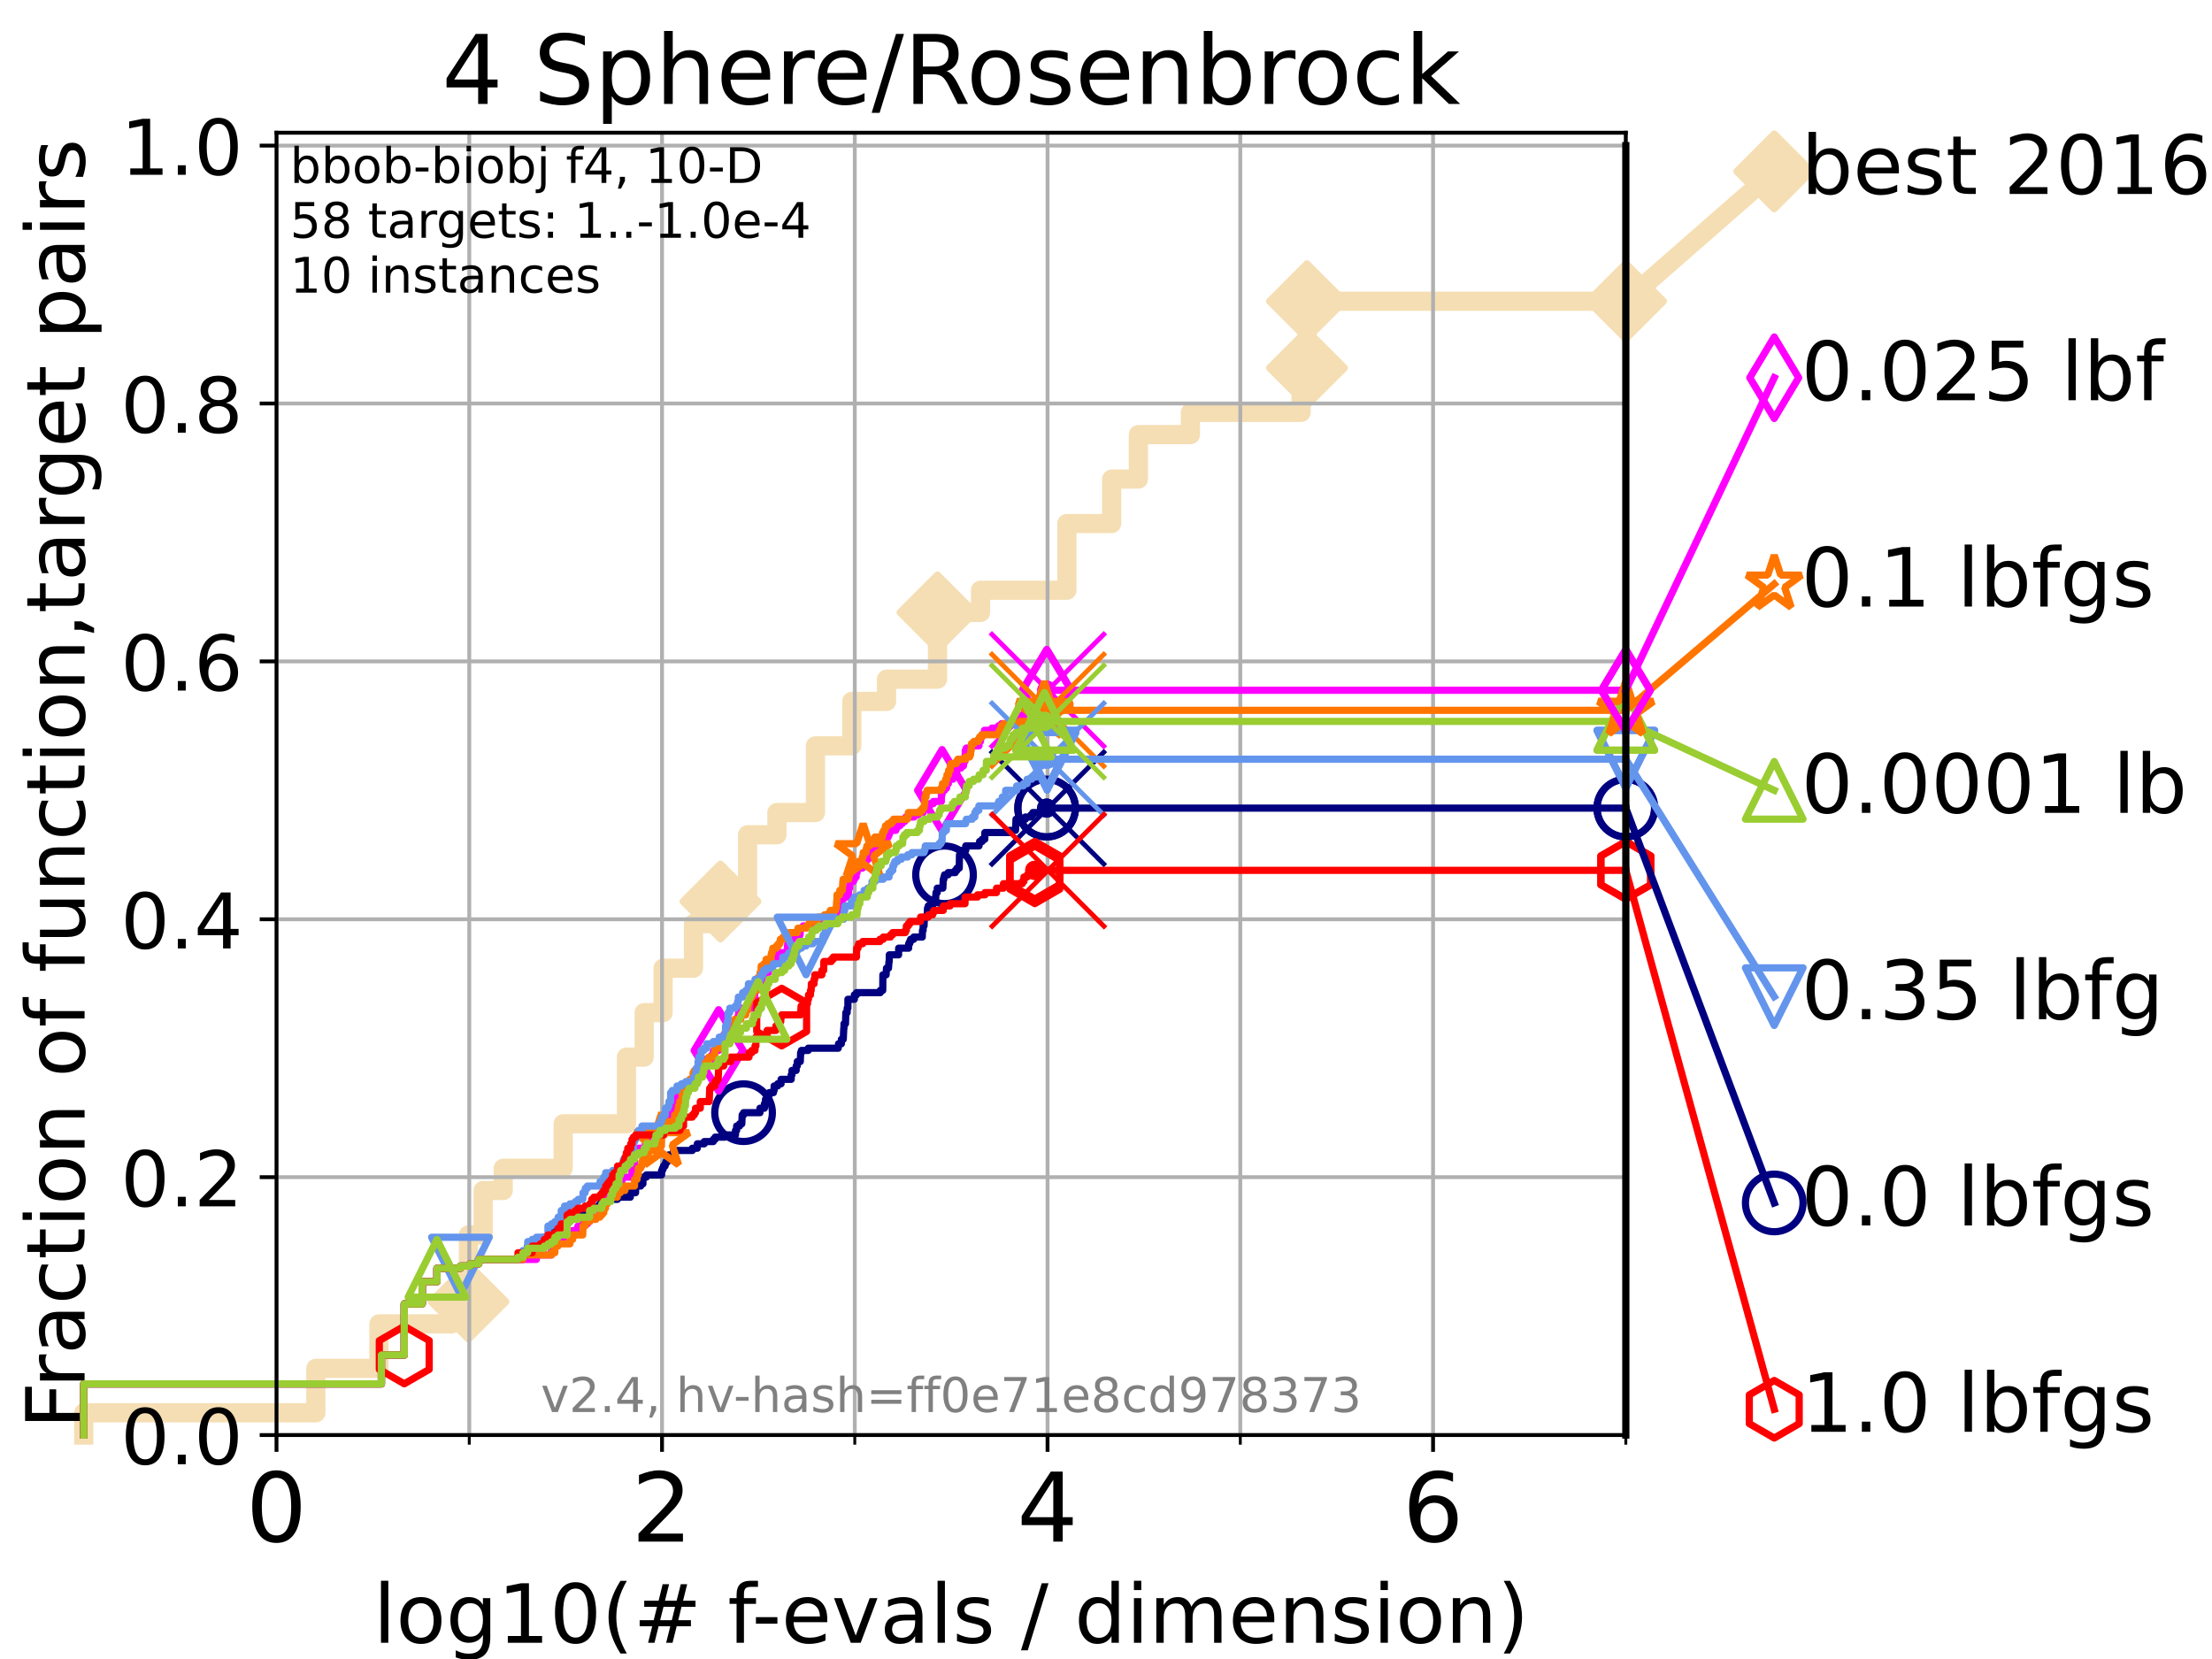 <?xml version="1.0" encoding="utf-8" standalone="no"?>
<!DOCTYPE svg PUBLIC "-//W3C//DTD SVG 1.1//EN"
  "http://www.w3.org/Graphics/SVG/1.1/DTD/svg11.dtd">
<!-- Created with matplotlib (https://matplotlib.org/) -->
<svg height="345.6pt" version="1.1" viewBox="0 0 460.8 345.6" width="460.8pt" xmlns="http://www.w3.org/2000/svg" xmlns:xlink="http://www.w3.org/1999/xlink">
 <defs>
  <style type="text/css">*{stroke-linecap:butt;stroke-linejoin:round;}</style>
 </defs>
 <g id="figure_1">
  <g id="patch_1">
   <path d="M 0 345.6 
L 460.8 345.6 
L 460.8 0 
L 0 0 
z
" style="fill:#ffffff;"/>
  </g>
  <g id="axes_1">
   <g id="patch_2">
    <path d="M 57.6 298.944 
L 338.688 298.944 
L 338.688 27.648 
L 57.6 27.648 
z
" style="fill:#ffffff;"/>
   </g>
   <g id="line2d_1">
    <path d="M 17.445 298.944 
L 17.445 294.313 
L 65.797 294.313 
L 65.797 285.05 
L 78.942 285.05 
L 78.942 275.788 
L 94.081 275.788 
L 94.081 271.157 
L 97.58 271.157 
L 97.58 257.263 
L 100.642 257.263 
L 100.642 248.001 
L 104.826 248.001 
L 104.826 243.37 
L 117.317 243.37 
L 117.317 234.107 
L 130.505 234.107 
L 130.505 220.214 
L 134.193 220.214 
L 134.193 210.951 
L 138.136 210.951 
L 138.136 201.689 
L 144.463 201.689 
L 144.463 192.426 
L 150.086 192.426 
L 150.086 187.795 
L 155.735 187.795 
L 155.735 173.901 
L 161.85 173.901 
L 161.85 169.27 
L 169.87 169.27 
L 169.87 155.377 
L 177.447 155.377 
L 177.447 146.114 
L 184.685 146.114 
L 184.685 141.483 
L 195.297 141.483 
L 195.297 127.589 
L 204.259 127.589 
L 204.259 122.958 
L 222.248 122.958 
L 222.248 109.065 
L 231.584 109.065 
L 231.584 99.802 
L 237.142 99.802 
L 237.142 90.54 
L 247.981 90.54 
L 247.981 85.909 
L 271.042 85.909 
L 271.042 76.646 
L 272.265 76.646 
L 272.265 62.753 
L 338.688 62.753 
" style="fill:none;stroke:#f5deb3;stroke-linecap:square;stroke-width:4;"/>
   </g>
   <g id="line2d_2">
    <defs>
     <path d="M 0 7.778 
L 7.778 0 
L 0 -7.778 
L -7.778 0 
z
" id="m487aac33cf" style="stroke:#f5deb3;stroke-linejoin:miter;stroke-width:1.5;"/>
    </defs>
    <g>
     <use style="fill:#f5deb3;stroke:#f5deb3;stroke-linejoin:miter;stroke-width:1.5;" x="97.58" xlink:href="#m487aac33cf" y="271.157"/>
     <use style="fill:#f5deb3;stroke:#f5deb3;stroke-linejoin:miter;stroke-width:1.5;" x="150.086" xlink:href="#m487aac33cf" y="187.795"/>
     <use style="fill:#f5deb3;stroke:#f5deb3;stroke-linejoin:miter;stroke-width:1.5;" x="195.297" xlink:href="#m487aac33cf" y="127.589"/>
     <use style="fill:#f5deb3;stroke:#f5deb3;stroke-linejoin:miter;stroke-width:1.5;" x="272.265" xlink:href="#m487aac33cf" y="76.646"/>
     <use style="fill:#f5deb3;stroke:#f5deb3;stroke-linejoin:miter;stroke-width:1.5;" x="272.265" xlink:href="#m487aac33cf" y="62.753"/>
     <use style="fill:#f5deb3;stroke:#f5deb3;stroke-linejoin:miter;stroke-width:1.5;" x="338.688" xlink:href="#m487aac33cf" y="62.753"/>
    </g>
   </g>
   <g id="line2d_3">
    <path style="fill:none;stroke:#f5deb3;stroke-linecap:square;stroke-width:4;"/>
    <g/>
   </g>
   <g id="line2d_4">
    <path d="M 338.688 62.753 
L 369.608 35.706 
" style="fill:none;stroke:#f5deb3;stroke-linecap:square;stroke-width:4;"/>
    <g>
     <use style="fill:#f5deb3;stroke:#f5deb3;stroke-linejoin:miter;stroke-width:1.5;" x="338.688" xlink:href="#m487aac33cf" y="62.753"/>
     <use style="fill:#f5deb3;stroke:#f5deb3;stroke-linejoin:miter;stroke-width:1.5;" x="369.608" xlink:href="#m487aac33cf" y="35.706"/>
    </g>
   </g>
   <g id="matplotlib.axis_1">
    <g id="xtick_1">
     <g id="line2d_5">
      <path clip-path="url(#pbc98103712)" d="M 57.6 298.944 
L 57.6 27.648 
" style="fill:none;stroke:#b0b0b0;stroke-linecap:square;stroke-width:0.8;"/>
     </g>
     <g id="line2d_6">
      <defs>
       <path d="M 0 0 
L 0 3.5 
" id="m4a35c2ae5e" style="stroke:#000000;stroke-width:0.8;"/>
      </defs>
      <g>
       <use style="stroke:#000000;stroke-width:0.8;" x="57.6" xlink:href="#m4a35c2ae5e" y="298.944"/>
      </g>
     </g>
     <g id="text_1">
      <!-- 0 -->
      <g transform="translate(51.237 321.141)scale(0.2 -0.2)">
       <defs>
        <path d="M 31.781 66.406 
Q 24.172 66.406 20.328 58.906 
Q 16.5 51.422 16.5 36.375 
Q 16.5 21.391 20.328 13.891 
Q 24.172 6.391 31.781 6.391 
Q 39.453 6.391 43.281 13.891 
Q 47.125 21.391 47.125 36.375 
Q 47.125 51.422 43.281 58.906 
Q 39.453 66.406 31.781 66.406 
z
M 31.781 74.219 
Q 44.047 74.219 50.516 64.516 
Q 56.984 54.828 56.984 36.375 
Q 56.984 17.969 50.516 8.266 
Q 44.047 -1.422 31.781 -1.422 
Q 19.531 -1.422 13.062 8.266 
Q 6.594 17.969 6.594 36.375 
Q 6.594 54.828 13.062 64.516 
Q 19.531 74.219 31.781 74.219 
z
" id="DejaVuSans-48"/>
       </defs>
       <use xlink:href="#DejaVuSans-48"/>
      </g>
     </g>
    </g>
    <g id="xtick_2">
     <g id="line2d_7">
      <path clip-path="url(#pbc98103712)" d="M 137.911 298.944 
L 137.911 27.648 
" style="fill:none;stroke:#b0b0b0;stroke-linecap:square;stroke-width:0.8;"/>
     </g>
     <g id="line2d_8">
      <g>
       <use style="stroke:#000000;stroke-width:0.8;" x="137.911" xlink:href="#m4a35c2ae5e" y="298.944"/>
      </g>
     </g>
     <g id="text_2">
      <!-- 2 -->
      <g transform="translate(131.548 321.141)scale(0.2 -0.2)">
       <defs>
        <path d="M 19.188 8.297 
L 53.609 8.297 
L 53.609 0 
L 7.328 0 
L 7.328 8.297 
Q 12.938 14.109 22.625 23.891 
Q 32.328 33.688 34.812 36.531 
Q 39.547 41.844 41.422 45.531 
Q 43.312 49.219 43.312 52.781 
Q 43.312 58.594 39.234 62.25 
Q 35.156 65.922 28.609 65.922 
Q 23.969 65.922 18.812 64.312 
Q 13.672 62.703 7.812 59.422 
L 7.812 69.391 
Q 13.766 71.781 18.938 73 
Q 24.125 74.219 28.422 74.219 
Q 39.75 74.219 46.484 68.547 
Q 53.219 62.891 53.219 53.422 
Q 53.219 48.922 51.531 44.891 
Q 49.859 40.875 45.406 35.406 
Q 44.188 33.984 37.641 27.219 
Q 31.109 20.453 19.188 8.297 
z
" id="DejaVuSans-50"/>
       </defs>
       <use xlink:href="#DejaVuSans-50"/>
      </g>
     </g>
    </g>
    <g id="xtick_3">
     <g id="line2d_9">
      <path clip-path="url(#pbc98103712)" d="M 218.222 298.944 
L 218.222 27.648 
" style="fill:none;stroke:#b0b0b0;stroke-linecap:square;stroke-width:0.8;"/>
     </g>
     <g id="line2d_10">
      <g>
       <use style="stroke:#000000;stroke-width:0.8;" x="218.222" xlink:href="#m4a35c2ae5e" y="298.944"/>
      </g>
     </g>
     <g id="text_3">
      <!-- 4 -->
      <g transform="translate(211.859 321.141)scale(0.2 -0.2)">
       <defs>
        <path d="M 37.797 64.312 
L 12.891 25.391 
L 37.797 25.391 
z
M 35.203 72.906 
L 47.609 72.906 
L 47.609 25.391 
L 58.016 25.391 
L 58.016 17.188 
L 47.609 17.188 
L 47.609 0 
L 37.797 0 
L 37.797 17.188 
L 4.891 17.188 
L 4.891 26.703 
z
" id="DejaVuSans-52"/>
       </defs>
       <use xlink:href="#DejaVuSans-52"/>
      </g>
     </g>
    </g>
    <g id="xtick_4">
     <g id="line2d_11">
      <path clip-path="url(#pbc98103712)" d="M 298.533 298.944 
L 298.533 27.648 
" style="fill:none;stroke:#b0b0b0;stroke-linecap:square;stroke-width:0.8;"/>
     </g>
     <g id="line2d_12">
      <g>
       <use style="stroke:#000000;stroke-width:0.8;" x="298.533" xlink:href="#m4a35c2ae5e" y="298.944"/>
      </g>
     </g>
     <g id="text_4">
      <!-- 6 -->
      <g transform="translate(292.17 321.141)scale(0.2 -0.2)">
       <defs>
        <path d="M 33.016 40.375 
Q 26.375 40.375 22.484 35.828 
Q 18.609 31.297 18.609 23.391 
Q 18.609 15.531 22.484 10.953 
Q 26.375 6.391 33.016 6.391 
Q 39.656 6.391 43.531 10.953 
Q 47.406 15.531 47.406 23.391 
Q 47.406 31.297 43.531 35.828 
Q 39.656 40.375 33.016 40.375 
z
M 52.594 71.297 
L 52.594 62.312 
Q 48.875 64.062 45.094 64.984 
Q 41.312 65.922 37.594 65.922 
Q 27.828 65.922 22.672 59.328 
Q 17.531 52.734 16.797 39.406 
Q 19.672 43.656 24.016 45.922 
Q 28.375 48.188 33.594 48.188 
Q 44.578 48.188 50.953 41.516 
Q 57.328 34.859 57.328 23.391 
Q 57.328 12.156 50.688 5.359 
Q 44.047 -1.422 33.016 -1.422 
Q 20.359 -1.422 13.672 8.266 
Q 6.984 17.969 6.984 36.375 
Q 6.984 53.656 15.188 63.938 
Q 23.391 74.219 37.203 74.219 
Q 40.922 74.219 44.703 73.484 
Q 48.484 72.75 52.594 71.297 
z
" id="DejaVuSans-54"/>
       </defs>
       <use xlink:href="#DejaVuSans-54"/>
      </g>
     </g>
    </g>
    <g id="xtick_5">
     <g id="line2d_13">
      <path clip-path="url(#pbc98103712)" d="M 97.755 298.944 
L 97.755 27.648 
" style="fill:none;stroke:#b0b0b0;stroke-linecap:square;stroke-width:0.8;"/>
     </g>
     <g id="line2d_14">
      <defs>
       <path d="M 0 0 
L 0 2 
" id="med845aaeb4" style="stroke:#000000;stroke-width:0.6;"/>
      </defs>
      <g>
       <use style="stroke:#000000;stroke-width:0.6;" x="97.755" xlink:href="#med845aaeb4" y="298.944"/>
      </g>
     </g>
    </g>
    <g id="xtick_6">
     <g id="line2d_15">
      <path clip-path="url(#pbc98103712)" d="M 178.066 298.944 
L 178.066 27.648 
" style="fill:none;stroke:#b0b0b0;stroke-linecap:square;stroke-width:0.8;"/>
     </g>
     <g id="line2d_16">
      <g>
       <use style="stroke:#000000;stroke-width:0.6;" x="178.066" xlink:href="#med845aaeb4" y="298.944"/>
      </g>
     </g>
    </g>
    <g id="xtick_7">
     <g id="line2d_17">
      <path clip-path="url(#pbc98103712)" d="M 258.377 298.944 
L 258.377 27.648 
" style="fill:none;stroke:#b0b0b0;stroke-linecap:square;stroke-width:0.8;"/>
     </g>
     <g id="line2d_18">
      <g>
       <use style="stroke:#000000;stroke-width:0.6;" x="258.377" xlink:href="#med845aaeb4" y="298.944"/>
      </g>
     </g>
    </g>
    <g id="xtick_8">
     <g id="line2d_19">
      <path clip-path="url(#pbc98103712)" d="M 338.688 298.944 
L 338.688 27.648 
" style="fill:none;stroke:#b0b0b0;stroke-linecap:square;stroke-width:0.8;"/>
     </g>
     <g id="line2d_20">
      <g>
       <use style="stroke:#000000;stroke-width:0.6;" x="338.688" xlink:href="#med845aaeb4" y="298.944"/>
      </g>
     </g>
    </g>
    <g id="text_5">
     <!-- log10(# f-evals / dimension) -->
     <g transform="translate(77.764 342.218)scale(0.17 -0.17)">
      <defs>
       <path d="M 9.422 75.984 
L 18.406 75.984 
L 18.406 0 
L 9.422 0 
z
" id="DejaVuSans-108"/>
       <path d="M 30.609 48.391 
Q 23.391 48.391 19.188 42.75 
Q 14.984 37.109 14.984 27.297 
Q 14.984 17.484 19.156 11.844 
Q 23.344 6.203 30.609 6.203 
Q 37.797 6.203 41.984 11.859 
Q 46.188 17.531 46.188 27.297 
Q 46.188 37.016 41.984 42.703 
Q 37.797 48.391 30.609 48.391 
z
M 30.609 56 
Q 42.328 56 49.016 48.375 
Q 55.719 40.766 55.719 27.297 
Q 55.719 13.875 49.016 6.219 
Q 42.328 -1.422 30.609 -1.422 
Q 18.844 -1.422 12.172 6.219 
Q 5.516 13.875 5.516 27.297 
Q 5.516 40.766 12.172 48.375 
Q 18.844 56 30.609 56 
z
" id="DejaVuSans-111"/>
       <path d="M 45.406 27.984 
Q 45.406 37.75 41.375 43.109 
Q 37.359 48.484 30.078 48.484 
Q 22.859 48.484 18.828 43.109 
Q 14.797 37.75 14.797 27.984 
Q 14.797 18.266 18.828 12.891 
Q 22.859 7.516 30.078 7.516 
Q 37.359 7.516 41.375 12.891 
Q 45.406 18.266 45.406 27.984 
z
M 54.391 6.781 
Q 54.391 -7.172 48.188 -13.984 
Q 42 -20.797 29.203 -20.797 
Q 24.469 -20.797 20.266 -20.094 
Q 16.062 -19.391 12.109 -17.922 
L 12.109 -9.188 
Q 16.062 -11.328 19.922 -12.344 
Q 23.781 -13.375 27.781 -13.375 
Q 36.625 -13.375 41.016 -8.766 
Q 45.406 -4.156 45.406 5.172 
L 45.406 9.625 
Q 42.625 4.781 38.281 2.391 
Q 33.938 0 27.875 0 
Q 17.828 0 11.672 7.656 
Q 5.516 15.328 5.516 27.984 
Q 5.516 40.672 11.672 48.328 
Q 17.828 56 27.875 56 
Q 33.938 56 38.281 53.609 
Q 42.625 51.219 45.406 46.391 
L 45.406 54.688 
L 54.391 54.688 
z
" id="DejaVuSans-103"/>
       <path d="M 12.406 8.297 
L 28.516 8.297 
L 28.516 63.922 
L 10.984 60.406 
L 10.984 69.391 
L 28.422 72.906 
L 38.281 72.906 
L 38.281 8.297 
L 54.391 8.297 
L 54.391 0 
L 12.406 0 
z
" id="DejaVuSans-49"/>
       <path d="M 31 75.875 
Q 24.469 64.656 21.281 53.656 
Q 18.109 42.672 18.109 31.391 
Q 18.109 20.125 21.312 9.062 
Q 24.516 -2 31 -13.188 
L 23.188 -13.188 
Q 15.875 -1.703 12.234 9.375 
Q 8.594 20.453 8.594 31.391 
Q 8.594 42.281 12.203 53.312 
Q 15.828 64.359 23.188 75.875 
z
" id="DejaVuSans-40"/>
       <path d="M 51.125 44 
L 36.922 44 
L 32.812 27.688 
L 47.125 27.688 
z
M 43.797 71.781 
L 38.719 51.516 
L 52.984 51.516 
L 58.109 71.781 
L 65.922 71.781 
L 60.891 51.516 
L 76.125 51.516 
L 76.125 44 
L 58.984 44 
L 54.984 27.688 
L 70.516 27.688 
L 70.516 20.219 
L 53.078 20.219 
L 48 0 
L 40.188 0 
L 45.219 20.219 
L 30.906 20.219 
L 25.875 0 
L 18.016 0 
L 23.094 20.219 
L 7.719 20.219 
L 7.719 27.688 
L 24.906 27.688 
L 29 44 
L 13.281 44 
L 13.281 51.516 
L 30.906 51.516 
L 35.891 71.781 
z
" id="DejaVuSans-35"/>
       <path id="DejaVuSans-32"/>
       <path d="M 37.109 75.984 
L 37.109 68.5 
L 28.516 68.5 
Q 23.688 68.5 21.797 66.547 
Q 19.922 64.594 19.922 59.516 
L 19.922 54.688 
L 34.719 54.688 
L 34.719 47.703 
L 19.922 47.703 
L 19.922 0 
L 10.891 0 
L 10.891 47.703 
L 2.297 47.703 
L 2.297 54.688 
L 10.891 54.688 
L 10.891 58.5 
Q 10.891 67.625 15.141 71.797 
Q 19.391 75.984 28.609 75.984 
z
" id="DejaVuSans-102"/>
       <path d="M 4.891 31.391 
L 31.203 31.391 
L 31.203 23.391 
L 4.891 23.391 
z
" id="DejaVuSans-45"/>
       <path d="M 56.203 29.594 
L 56.203 25.203 
L 14.891 25.203 
Q 15.484 15.922 20.484 11.062 
Q 25.484 6.203 34.422 6.203 
Q 39.594 6.203 44.453 7.469 
Q 49.312 8.734 54.109 11.281 
L 54.109 2.781 
Q 49.266 0.734 44.188 -0.344 
Q 39.109 -1.422 33.891 -1.422 
Q 20.797 -1.422 13.156 6.188 
Q 5.516 13.812 5.516 26.812 
Q 5.516 40.234 12.766 48.109 
Q 20.016 56 32.328 56 
Q 43.359 56 49.781 48.891 
Q 56.203 41.797 56.203 29.594 
z
M 47.219 32.234 
Q 47.125 39.594 43.094 43.984 
Q 39.062 48.391 32.422 48.391 
Q 24.906 48.391 20.391 44.141 
Q 15.875 39.891 15.188 32.172 
z
" id="DejaVuSans-101"/>
       <path d="M 2.984 54.688 
L 12.5 54.688 
L 29.594 8.797 
L 46.688 54.688 
L 56.203 54.688 
L 35.688 0 
L 23.484 0 
z
" id="DejaVuSans-118"/>
       <path d="M 34.281 27.484 
Q 23.391 27.484 19.188 25 
Q 14.984 22.516 14.984 16.5 
Q 14.984 11.719 18.141 8.906 
Q 21.297 6.109 26.703 6.109 
Q 34.188 6.109 38.703 11.406 
Q 43.219 16.703 43.219 25.484 
L 43.219 27.484 
z
M 52.203 31.203 
L 52.203 0 
L 43.219 0 
L 43.219 8.297 
Q 40.141 3.328 35.547 0.953 
Q 30.953 -1.422 24.312 -1.422 
Q 15.922 -1.422 10.953 3.297 
Q 6 8.016 6 15.922 
Q 6 25.141 12.172 29.828 
Q 18.359 34.516 30.609 34.516 
L 43.219 34.516 
L 43.219 35.406 
Q 43.219 41.609 39.141 45 
Q 35.062 48.391 27.688 48.391 
Q 23 48.391 18.547 47.266 
Q 14.109 46.141 10.016 43.891 
L 10.016 52.203 
Q 14.938 54.109 19.578 55.047 
Q 24.219 56 28.609 56 
Q 40.484 56 46.344 49.844 
Q 52.203 43.703 52.203 31.203 
z
" id="DejaVuSans-97"/>
       <path d="M 44.281 53.078 
L 44.281 44.578 
Q 40.484 46.531 36.375 47.5 
Q 32.281 48.484 27.875 48.484 
Q 21.188 48.484 17.844 46.438 
Q 14.5 44.391 14.5 40.281 
Q 14.5 37.156 16.891 35.375 
Q 19.281 33.594 26.516 31.984 
L 29.594 31.297 
Q 39.156 29.25 43.188 25.516 
Q 47.219 21.781 47.219 15.094 
Q 47.219 7.469 41.188 3.016 
Q 35.156 -1.422 24.609 -1.422 
Q 20.219 -1.422 15.453 -0.562 
Q 10.688 0.297 5.422 2 
L 5.422 11.281 
Q 10.406 8.688 15.234 7.391 
Q 20.062 6.109 24.812 6.109 
Q 31.156 6.109 34.562 8.281 
Q 37.984 10.453 37.984 14.406 
Q 37.984 18.062 35.516 20.016 
Q 33.062 21.969 24.703 23.781 
L 21.578 24.516 
Q 13.234 26.266 9.516 29.906 
Q 5.812 33.547 5.812 39.891 
Q 5.812 47.609 11.281 51.797 
Q 16.75 56 26.812 56 
Q 31.781 56 36.172 55.266 
Q 40.578 54.547 44.281 53.078 
z
" id="DejaVuSans-115"/>
       <path d="M 25.391 72.906 
L 33.688 72.906 
L 8.297 -9.281 
L 0 -9.281 
z
" id="DejaVuSans-47"/>
       <path d="M 45.406 46.391 
L 45.406 75.984 
L 54.391 75.984 
L 54.391 0 
L 45.406 0 
L 45.406 8.203 
Q 42.578 3.328 38.25 0.953 
Q 33.938 -1.422 27.875 -1.422 
Q 17.969 -1.422 11.734 6.484 
Q 5.516 14.406 5.516 27.297 
Q 5.516 40.188 11.734 48.094 
Q 17.969 56 27.875 56 
Q 33.938 56 38.25 53.625 
Q 42.578 51.266 45.406 46.391 
z
M 14.797 27.297 
Q 14.797 17.391 18.875 11.75 
Q 22.953 6.109 30.078 6.109 
Q 37.203 6.109 41.297 11.75 
Q 45.406 17.391 45.406 27.297 
Q 45.406 37.203 41.297 42.844 
Q 37.203 48.484 30.078 48.484 
Q 22.953 48.484 18.875 42.844 
Q 14.797 37.203 14.797 27.297 
z
" id="DejaVuSans-100"/>
       <path d="M 9.422 54.688 
L 18.406 54.688 
L 18.406 0 
L 9.422 0 
z
M 9.422 75.984 
L 18.406 75.984 
L 18.406 64.594 
L 9.422 64.594 
z
" id="DejaVuSans-105"/>
       <path d="M 52 44.188 
Q 55.375 50.25 60.062 53.125 
Q 64.75 56 71.094 56 
Q 79.641 56 84.281 50.016 
Q 88.922 44.047 88.922 33.016 
L 88.922 0 
L 79.891 0 
L 79.891 32.719 
Q 79.891 40.578 77.094 44.375 
Q 74.312 48.188 68.609 48.188 
Q 61.625 48.188 57.562 43.547 
Q 53.516 38.922 53.516 30.906 
L 53.516 0 
L 44.484 0 
L 44.484 32.719 
Q 44.484 40.625 41.703 44.406 
Q 38.922 48.188 33.109 48.188 
Q 26.219 48.188 22.156 43.531 
Q 18.109 38.875 18.109 30.906 
L 18.109 0 
L 9.078 0 
L 9.078 54.688 
L 18.109 54.688 
L 18.109 46.188 
Q 21.188 51.219 25.484 53.609 
Q 29.781 56 35.688 56 
Q 41.656 56 45.828 52.969 
Q 50 49.953 52 44.188 
z
" id="DejaVuSans-109"/>
       <path d="M 54.891 33.016 
L 54.891 0 
L 45.906 0 
L 45.906 32.719 
Q 45.906 40.484 42.875 44.328 
Q 39.844 48.188 33.797 48.188 
Q 26.516 48.188 22.312 43.547 
Q 18.109 38.922 18.109 30.906 
L 18.109 0 
L 9.078 0 
L 9.078 54.688 
L 18.109 54.688 
L 18.109 46.188 
Q 21.344 51.125 25.703 53.562 
Q 30.078 56 35.797 56 
Q 45.219 56 50.047 50.172 
Q 54.891 44.344 54.891 33.016 
z
" id="DejaVuSans-110"/>
       <path d="M 8.016 75.875 
L 15.828 75.875 
Q 23.141 64.359 26.781 53.312 
Q 30.422 42.281 30.422 31.391 
Q 30.422 20.453 26.781 9.375 
Q 23.141 -1.703 15.828 -13.188 
L 8.016 -13.188 
Q 14.5 -2 17.703 9.062 
Q 20.906 20.125 20.906 31.391 
Q 20.906 42.672 17.703 53.656 
Q 14.5 64.656 8.016 75.875 
z
" id="DejaVuSans-41"/>
      </defs>
      <use xlink:href="#DejaVuSans-108"/>
      <use x="27.783" xlink:href="#DejaVuSans-111"/>
      <use x="88.965" xlink:href="#DejaVuSans-103"/>
      <use x="152.441" xlink:href="#DejaVuSans-49"/>
      <use x="216.064" xlink:href="#DejaVuSans-48"/>
      <use x="279.688" xlink:href="#DejaVuSans-40"/>
      <use x="318.701" xlink:href="#DejaVuSans-35"/>
      <use x="402.49" xlink:href="#DejaVuSans-32"/>
      <use x="434.277" xlink:href="#DejaVuSans-102"/>
      <use x="463.982" xlink:href="#DejaVuSans-45"/>
      <use x="500.066" xlink:href="#DejaVuSans-101"/>
      <use x="561.59" xlink:href="#DejaVuSans-118"/>
      <use x="620.77" xlink:href="#DejaVuSans-97"/>
      <use x="682.049" xlink:href="#DejaVuSans-108"/>
      <use x="709.832" xlink:href="#DejaVuSans-115"/>
      <use x="761.932" xlink:href="#DejaVuSans-32"/>
      <use x="793.719" xlink:href="#DejaVuSans-47"/>
      <use x="827.41" xlink:href="#DejaVuSans-32"/>
      <use x="859.197" xlink:href="#DejaVuSans-100"/>
      <use x="922.674" xlink:href="#DejaVuSans-105"/>
      <use x="950.457" xlink:href="#DejaVuSans-109"/>
      <use x="1047.869" xlink:href="#DejaVuSans-101"/>
      <use x="1109.393" xlink:href="#DejaVuSans-110"/>
      <use x="1172.771" xlink:href="#DejaVuSans-115"/>
      <use x="1224.871" xlink:href="#DejaVuSans-105"/>
      <use x="1252.654" xlink:href="#DejaVuSans-111"/>
      <use x="1313.836" xlink:href="#DejaVuSans-110"/>
      <use x="1377.215" xlink:href="#DejaVuSans-41"/>
     </g>
    </g>
   </g>
   <g id="matplotlib.axis_2">
    <g id="ytick_1">
     <g id="line2d_21">
      <path clip-path="url(#pbc98103712)" d="M 57.6 298.944 
L 338.688 298.944 
" style="fill:none;stroke:#b0b0b0;stroke-linecap:square;stroke-width:0.8;"/>
     </g>
     <g id="line2d_22">
      <defs>
       <path d="M 0 0 
L -3.5 0 
" id="m33cd7a0fb5" style="stroke:#000000;stroke-width:0.8;"/>
      </defs>
      <g>
       <use style="stroke:#000000;stroke-width:0.8;" x="57.6" xlink:href="#m33cd7a0fb5" y="298.944"/>
      </g>
     </g>
     <g id="text_6">
      <!-- 0.0 -->
      <g transform="translate(25.155 305.023)scale(0.16 -0.16)">
       <defs>
        <path d="M 10.688 12.406 
L 21 12.406 
L 21 0 
L 10.688 0 
z
" id="DejaVuSans-46"/>
       </defs>
       <use xlink:href="#DejaVuSans-48"/>
       <use x="63.623" xlink:href="#DejaVuSans-46"/>
       <use x="95.41" xlink:href="#DejaVuSans-48"/>
      </g>
     </g>
    </g>
    <g id="ytick_2">
     <g id="line2d_23">
      <path clip-path="url(#pbc98103712)" d="M 57.6 245.222 
L 338.688 245.222 
" style="fill:none;stroke:#b0b0b0;stroke-linecap:square;stroke-width:0.8;"/>
     </g>
     <g id="line2d_24">
      <g>
       <use style="stroke:#000000;stroke-width:0.8;" x="57.6" xlink:href="#m33cd7a0fb5" y="245.222"/>
      </g>
     </g>
     <g id="text_7">
      <!-- 0.2 -->
      <g transform="translate(25.155 251.301)scale(0.16 -0.16)">
       <use xlink:href="#DejaVuSans-48"/>
       <use x="63.623" xlink:href="#DejaVuSans-46"/>
       <use x="95.41" xlink:href="#DejaVuSans-50"/>
      </g>
     </g>
    </g>
    <g id="ytick_3">
     <g id="line2d_25">
      <path clip-path="url(#pbc98103712)" d="M 57.6 191.5 
L 338.688 191.5 
" style="fill:none;stroke:#b0b0b0;stroke-linecap:square;stroke-width:0.8;"/>
     </g>
     <g id="line2d_26">
      <g>
       <use style="stroke:#000000;stroke-width:0.8;" x="57.6" xlink:href="#m33cd7a0fb5" y="191.5"/>
      </g>
     </g>
     <g id="text_8">
      <!-- 0.4 -->
      <g transform="translate(25.155 197.579)scale(0.16 -0.16)">
       <use xlink:href="#DejaVuSans-48"/>
       <use x="63.623" xlink:href="#DejaVuSans-46"/>
       <use x="95.41" xlink:href="#DejaVuSans-52"/>
      </g>
     </g>
    </g>
    <g id="ytick_4">
     <g id="line2d_27">
      <path clip-path="url(#pbc98103712)" d="M 57.6 137.778 
L 338.688 137.778 
" style="fill:none;stroke:#b0b0b0;stroke-linecap:square;stroke-width:0.8;"/>
     </g>
     <g id="line2d_28">
      <g>
       <use style="stroke:#000000;stroke-width:0.8;" x="57.6" xlink:href="#m33cd7a0fb5" y="137.778"/>
      </g>
     </g>
     <g id="text_9">
      <!-- 0.6 -->
      <g transform="translate(25.155 143.857)scale(0.16 -0.16)">
       <use xlink:href="#DejaVuSans-48"/>
       <use x="63.623" xlink:href="#DejaVuSans-46"/>
       <use x="95.41" xlink:href="#DejaVuSans-54"/>
      </g>
     </g>
    </g>
    <g id="ytick_5">
     <g id="line2d_29">
      <path clip-path="url(#pbc98103712)" d="M 57.6 84.056 
L 338.688 84.056 
" style="fill:none;stroke:#b0b0b0;stroke-linecap:square;stroke-width:0.8;"/>
     </g>
     <g id="line2d_30">
      <g>
       <use style="stroke:#000000;stroke-width:0.8;" x="57.6" xlink:href="#m33cd7a0fb5" y="84.056"/>
      </g>
     </g>
     <g id="text_10">
      <!-- 0.8 -->
      <g transform="translate(25.155 90.135)scale(0.16 -0.16)">
       <defs>
        <path d="M 31.781 34.625 
Q 24.75 34.625 20.719 30.859 
Q 16.703 27.094 16.703 20.516 
Q 16.703 13.922 20.719 10.156 
Q 24.75 6.391 31.781 6.391 
Q 38.812 6.391 42.859 10.172 
Q 46.922 13.969 46.922 20.516 
Q 46.922 27.094 42.891 30.859 
Q 38.875 34.625 31.781 34.625 
z
M 21.922 38.812 
Q 15.578 40.375 12.031 44.719 
Q 8.5 49.078 8.5 55.328 
Q 8.5 64.062 14.719 69.141 
Q 20.953 74.219 31.781 74.219 
Q 42.672 74.219 48.875 69.141 
Q 55.078 64.062 55.078 55.328 
Q 55.078 49.078 51.531 44.719 
Q 48 40.375 41.703 38.812 
Q 48.828 37.156 52.797 32.312 
Q 56.781 27.484 56.781 20.516 
Q 56.781 9.906 50.312 4.234 
Q 43.844 -1.422 31.781 -1.422 
Q 19.734 -1.422 13.25 4.234 
Q 6.781 9.906 6.781 20.516 
Q 6.781 27.484 10.781 32.312 
Q 14.797 37.156 21.922 38.812 
z
M 18.312 54.391 
Q 18.312 48.734 21.844 45.562 
Q 25.391 42.391 31.781 42.391 
Q 38.141 42.391 41.719 45.562 
Q 45.312 48.734 45.312 54.391 
Q 45.312 60.062 41.719 63.234 
Q 38.141 66.406 31.781 66.406 
Q 25.391 66.406 21.844 63.234 
Q 18.312 60.062 18.312 54.391 
z
" id="DejaVuSans-56"/>
       </defs>
       <use xlink:href="#DejaVuSans-48"/>
       <use x="63.623" xlink:href="#DejaVuSans-46"/>
       <use x="95.41" xlink:href="#DejaVuSans-56"/>
      </g>
     </g>
    </g>
    <g id="ytick_6">
     <g id="line2d_31">
      <path clip-path="url(#pbc98103712)" d="M 57.6 30.334 
L 338.688 30.334 
" style="fill:none;stroke:#b0b0b0;stroke-linecap:square;stroke-width:0.8;"/>
     </g>
     <g id="line2d_32">
      <g>
       <use style="stroke:#000000;stroke-width:0.8;" x="57.6" xlink:href="#m33cd7a0fb5" y="30.334"/>
      </g>
     </g>
     <g id="text_11">
      <!-- 1.0 -->
      <g transform="translate(25.155 36.413)scale(0.16 -0.16)">
       <use xlink:href="#DejaVuSans-49"/>
       <use x="63.623" xlink:href="#DejaVuSans-46"/>
       <use x="95.41" xlink:href="#DejaVuSans-48"/>
      </g>
     </g>
    </g>
    <g id="text_12">
     <!-- Fraction of function,target pairs -->
     <g transform="translate(17.62 297.681)rotate(-90)scale(0.17 -0.17)">
      <defs>
       <path d="M 9.812 72.906 
L 51.703 72.906 
L 51.703 64.594 
L 19.672 64.594 
L 19.672 43.109 
L 48.578 43.109 
L 48.578 34.812 
L 19.672 34.812 
L 19.672 0 
L 9.812 0 
z
" id="DejaVuSans-70"/>
       <path d="M 41.109 46.297 
Q 39.594 47.172 37.812 47.578 
Q 36.031 48 33.891 48 
Q 26.266 48 22.188 43.047 
Q 18.109 38.094 18.109 28.812 
L 18.109 0 
L 9.078 0 
L 9.078 54.688 
L 18.109 54.688 
L 18.109 46.188 
Q 20.953 51.172 25.484 53.578 
Q 30.031 56 36.531 56 
Q 37.453 56 38.578 55.875 
Q 39.703 55.766 41.062 55.516 
z
" id="DejaVuSans-114"/>
       <path d="M 48.781 52.594 
L 48.781 44.188 
Q 44.969 46.297 41.141 47.344 
Q 37.312 48.391 33.406 48.391 
Q 24.656 48.391 19.812 42.844 
Q 14.984 37.312 14.984 27.297 
Q 14.984 17.281 19.812 11.734 
Q 24.656 6.203 33.406 6.203 
Q 37.312 6.203 41.141 7.25 
Q 44.969 8.297 48.781 10.406 
L 48.781 2.094 
Q 45.016 0.344 40.984 -0.531 
Q 36.969 -1.422 32.422 -1.422 
Q 20.062 -1.422 12.781 6.344 
Q 5.516 14.109 5.516 27.297 
Q 5.516 40.672 12.859 48.328 
Q 20.219 56 33.016 56 
Q 37.156 56 41.109 55.141 
Q 45.062 54.297 48.781 52.594 
z
" id="DejaVuSans-99"/>
       <path d="M 18.312 70.219 
L 18.312 54.688 
L 36.812 54.688 
L 36.812 47.703 
L 18.312 47.703 
L 18.312 18.016 
Q 18.312 11.328 20.141 9.422 
Q 21.969 7.516 27.594 7.516 
L 36.812 7.516 
L 36.812 0 
L 27.594 0 
Q 17.188 0 13.234 3.875 
Q 9.281 7.766 9.281 18.016 
L 9.281 47.703 
L 2.688 47.703 
L 2.688 54.688 
L 9.281 54.688 
L 9.281 70.219 
z
" id="DejaVuSans-116"/>
       <path d="M 8.5 21.578 
L 8.5 54.688 
L 17.484 54.688 
L 17.484 21.922 
Q 17.484 14.156 20.5 10.266 
Q 23.531 6.391 29.594 6.391 
Q 36.859 6.391 41.078 11.031 
Q 45.312 15.672 45.312 23.688 
L 45.312 54.688 
L 54.297 54.688 
L 54.297 0 
L 45.312 0 
L 45.312 8.406 
Q 42.047 3.422 37.719 1 
Q 33.406 -1.422 27.688 -1.422 
Q 18.266 -1.422 13.375 4.438 
Q 8.5 10.297 8.5 21.578 
z
M 31.109 56 
z
" id="DejaVuSans-117"/>
       <path d="M 11.719 12.406 
L 22.016 12.406 
L 22.016 4 
L 14.016 -11.625 
L 7.719 -11.625 
L 11.719 4 
z
" id="DejaVuSans-44"/>
       <path d="M 18.109 8.203 
L 18.109 -20.797 
L 9.078 -20.797 
L 9.078 54.688 
L 18.109 54.688 
L 18.109 46.391 
Q 20.953 51.266 25.266 53.625 
Q 29.594 56 35.594 56 
Q 45.562 56 51.781 48.094 
Q 58.016 40.188 58.016 27.297 
Q 58.016 14.406 51.781 6.484 
Q 45.562 -1.422 35.594 -1.422 
Q 29.594 -1.422 25.266 0.953 
Q 20.953 3.328 18.109 8.203 
z
M 48.688 27.297 
Q 48.688 37.203 44.609 42.844 
Q 40.531 48.484 33.406 48.484 
Q 26.266 48.484 22.188 42.844 
Q 18.109 37.203 18.109 27.297 
Q 18.109 17.391 22.188 11.75 
Q 26.266 6.109 33.406 6.109 
Q 40.531 6.109 44.609 11.75 
Q 48.688 17.391 48.688 27.297 
z
" id="DejaVuSans-112"/>
      </defs>
      <use xlink:href="#DejaVuSans-70"/>
      <use x="50.27" xlink:href="#DejaVuSans-114"/>
      <use x="91.383" xlink:href="#DejaVuSans-97"/>
      <use x="152.662" xlink:href="#DejaVuSans-99"/>
      <use x="207.643" xlink:href="#DejaVuSans-116"/>
      <use x="246.852" xlink:href="#DejaVuSans-105"/>
      <use x="274.635" xlink:href="#DejaVuSans-111"/>
      <use x="335.816" xlink:href="#DejaVuSans-110"/>
      <use x="399.195" xlink:href="#DejaVuSans-32"/>
      <use x="430.982" xlink:href="#DejaVuSans-111"/>
      <use x="492.164" xlink:href="#DejaVuSans-102"/>
      <use x="527.369" xlink:href="#DejaVuSans-32"/>
      <use x="559.156" xlink:href="#DejaVuSans-102"/>
      <use x="594.361" xlink:href="#DejaVuSans-117"/>
      <use x="657.74" xlink:href="#DejaVuSans-110"/>
      <use x="721.119" xlink:href="#DejaVuSans-99"/>
      <use x="776.1" xlink:href="#DejaVuSans-116"/>
      <use x="815.309" xlink:href="#DejaVuSans-105"/>
      <use x="843.092" xlink:href="#DejaVuSans-111"/>
      <use x="904.273" xlink:href="#DejaVuSans-110"/>
      <use x="967.652" xlink:href="#DejaVuSans-44"/>
      <use x="999.439" xlink:href="#DejaVuSans-116"/>
      <use x="1038.648" xlink:href="#DejaVuSans-97"/>
      <use x="1099.928" xlink:href="#DejaVuSans-114"/>
      <use x="1139.291" xlink:href="#DejaVuSans-103"/>
      <use x="1202.768" xlink:href="#DejaVuSans-101"/>
      <use x="1264.291" xlink:href="#DejaVuSans-116"/>
      <use x="1303.5" xlink:href="#DejaVuSans-32"/>
      <use x="1335.287" xlink:href="#DejaVuSans-112"/>
      <use x="1398.764" xlink:href="#DejaVuSans-97"/>
      <use x="1460.043" xlink:href="#DejaVuSans-105"/>
      <use x="1487.826" xlink:href="#DejaVuSans-114"/>
      <use x="1528.939" xlink:href="#DejaVuSans-115"/>
     </g>
    </g>
   </g>
   <g id="line2d_33">
    <defs>
     <path d="M 0 1.5 
C 0.398 1.5 0.779 1.342 1.061 1.061 
C 1.342 0.779 1.5 0.398 1.5 0 
C 1.5 -0.398 1.342 -0.779 1.061 -1.061 
C 0.779 -1.342 0.398 -1.5 0 -1.5 
C -0.398 -1.5 -0.779 -1.342 -1.061 -1.061 
C -1.342 -0.779 -1.5 -0.398 -1.5 0 
C -1.5 0.398 -1.342 0.779 -1.061 1.061 
C -0.779 1.342 -0.398 1.5 0 1.5 
z
" id="m8144225d98" style="stroke:#f5deb3;"/>
    </defs>
    <g>
     <use style="fill:#f5deb3;stroke:#f5deb3;" x="272.265" xlink:href="#m8144225d98" y="62.753"/>
     <use style="fill:#f5deb3;stroke:#f5deb3;" x="272.265" xlink:href="#m8144225d98" y="62.753"/>
    </g>
   </g>
   <g id="line2d_34">
    <defs>
     <path d="M 0 1.5 
C 0.398 1.5 0.779 1.342 1.061 1.061 
C 1.342 0.779 1.5 0.398 1.5 0 
C 1.5 -0.398 1.342 -0.779 1.061 -1.061 
C 0.779 -1.342 0.398 -1.5 0 -1.5 
C -0.398 -1.5 -0.779 -1.342 -1.061 -1.061 
C -1.342 -0.779 -1.5 -0.398 -1.5 0 
C -1.5 0.398 -1.342 0.779 -1.061 1.061 
C -0.779 1.342 -0.398 1.5 0 1.5 
z
" id="m1ab872717a" style="stroke:#000080;"/>
    </defs>
    <g>
     <use style="fill:#000080;stroke:#000080;" x="218.034" xlink:href="#m1ab872717a" y="168.344"/>
     <use style="fill:#000080;stroke:#000080;" x="218.034" xlink:href="#m1ab872717a" y="168.344"/>
    </g>
   </g>
   <g id="line2d_35">
    <path d="M 17.445 298.944 
L 17.445 288.292 
L 79.447 288.292 
L 79.447 282.272 
L 84.213 282.272 
L 84.213 271.62 
L 87.952 271.62 
L 87.952 266.989 
L 91.03 266.989 
L 91.03 264.21 
L 95.918 264.21 
L 95.918 263.747 
L 97.929 263.747 
L 97.929 263.284 
L 99.732 263.284 
L 99.732 262.357 
L 108.949 262.357 
L 108.949 260.968 
L 109.93 260.968 
L 109.93 259.579 
L 113.383 259.579 
L 113.383 257.726 
L 114.882 257.726 
L 114.882 257.263 
L 115.586 257.263 
L 115.586 255.874 
L 116.263 255.874 
L 116.263 255.411 
L 118.149 255.411 
L 118.149 254.484 
L 118.734 254.484 
L 118.734 254.021 
L 119.301 254.021 
L 119.301 253.558 
L 121.4 253.558 
L 121.4 253.095 
L 123.274 253.095 
L 123.274 252.632 
L 123.712 252.632 
L 123.712 252.169 
L 124.14 252.169 
L 124.14 251.706 
L 124.557 251.706 
L 124.557 251.243 
L 124.965 251.243 
L 124.965 250.779 
L 125.363 250.779 
L 125.363 250.316 
L 125.788 250.316 
L 125.788 249.853 
L 128.62 249.853 
L 128.62 249.39 
L 131.313 249.39 
L 131.313 248.464 
L 132.399 248.464 
L 132.423 247.075 
L 133.466 247.075 
L 133.466 246.611 
L 133.932 246.611 
L 133.932 245.222 
L 134.64 245.222 
L 134.64 244.759 
L 137.823 244.759 
L 137.823 243.833 
L 138.015 243.833 
L 138.015 243.37 
L 138.205 243.37 
L 138.205 242.906 
L 138.544 242.906 
L 138.544 242.443 
L 138.728 242.443 
L 138.728 241.98 
L 139.091 241.98 
L 139.091 241.517 
L 139.301 241.517 
L 139.301 240.591 
L 140.333 240.591 
L 140.333 239.665 
L 144.221 239.665 
L 144.221 239.201 
L 145.259 239.201 
L 145.259 238.275 
L 146.707 238.275 
L 146.707 237.812 
L 148.583 237.812 
L 148.583 237.349 
L 148.985 237.349 
L 148.985 236.886 
L 151.007 236.886 
L 151.007 236.423 
L 153.215 236.423 
L 153.215 235.496 
L 153.452 235.496 
L 153.452 234.57 
L 154.071 234.57 
L 154.071 234.107 
L 154.534 234.107 
L 154.608 232.255 
L 154.9 232.255 
L 154.9 231.792 
L 158.315 231.792 
L 158.315 230.865 
L 159.237 230.865 
L 159.237 229.939 
L 159.467 229.939 
L 159.467 229.013 
L 160.128 229.013 
L 160.225 227.623 
L 161.119 227.623 
L 161.119 227.16 
L 161.261 227.16 
L 161.261 226.234 
L 162.004 226.234 
L 162.004 225.771 
L 162.712 225.771 
L 162.712 224.845 
L 164.821 224.845 
L 164.821 223.918 
L 164.984 223.918 
L 164.984 222.992 
L 165.856 222.992 
L 165.856 222.066 
L 166.086 222.066 
L 166.086 221.14 
L 166.716 221.14 
L 166.789 219.287 
L 166.948 219.287 
L 166.948 218.824 
L 168.367 218.824 
L 168.367 218.361 
L 174.616 218.361 
L 174.68 217.435 
L 175.277 217.435 
L 175.277 216.509 
L 175.666 216.509 
L 175.775 214.193 
L 175.819 214.193 
L 175.819 213.267 
L 176.13 213.267 
L 176.202 210.951 
L 176.481 210.951 
L 176.481 210.025 
L 176.631 210.025 
L 176.635 208.172 
L 177.982 208.172 
L 177.982 207.246 
L 178.432 207.246 
L 178.432 206.783 
L 183.38 206.783 
L 183.38 206.32 
L 183.892 206.32 
L 183.919 203.078 
L 184.591 203.078 
L 184.673 201.689 
L 185.09 201.689 
L 185.192 200.299 
L 185.243 200.299 
L 185.254 198.91 
L 187.19 198.91 
L 187.209 197.521 
L 189.286 197.521 
L 189.286 196.594 
L 189.499 196.594 
L 189.499 196.131 
L 189.692 196.131 
L 189.692 195.668 
L 190.346 195.668 
L 190.346 195.205 
L 192.124 195.205 
L 192.166 193.816 
L 192.304 193.816 
L 192.304 192.889 
L 192.489 192.889 
L 192.576 191.037 
L 193.135 191.037 
L 193.216 189.184 
L 193.369 189.184 
L 193.369 188.721 
L 194.272 188.721 
L 194.272 187.795 
L 194.45 187.795 
L 194.45 187.332 
L 194.912 187.332 
L 194.987 185.943 
L 195.246 185.943 
L 195.246 185.016 
L 196.413 185.016 
L 196.5 183.164 
L 196.626 183.164 
L 196.626 182.701 
L 196.765 182.701 
L 196.765 182.238 
L 197.51 182.238 
L 197.51 181.775 
L 199.003 181.775 
L 199.003 181.311 
L 199.354 181.311 
L 199.354 180.848 
L 199.826 180.848 
L 199.881 178.07 
L 200.354 178.07 
L 200.354 177.606 
L 200.481 177.606 
L 200.481 177.143 
L 201.184 177.143 
L 201.184 176.217 
L 203.946 176.217 
L 203.946 175.754 
L 204.071 175.754 
L 204.071 175.291 
L 204.607 175.291 
L 204.607 174.828 
L 205.153 174.828 
L 205.165 173.438 
L 210.298 173.438 
L 210.298 172.975 
L 211.559 172.975 
L 211.654 170.66 
L 213.607 170.66 
L 213.607 170.196 
L 214.785 170.196 
L 214.785 169.733 
L 215.156 169.733 
L 215.156 169.27 
L 217.806 169.27 
L 217.806 168.807 
L 218.034 168.807 
L 218.034 168.344 
L 338.688 168.344 
L 338.688 168.344 
" style="fill:none;stroke:#000080;stroke-linecap:square;stroke-width:1.5;"/>
   </g>
   <g id="line2d_36">
    <defs>
     <path d="M 0 6 
C 1.591 6 3.117 5.368 4.243 4.243 
C 5.368 3.117 6 1.591 6 0 
C 6 -1.591 5.368 -3.117 4.243 -4.243 
C 3.117 -5.368 1.591 -6 0 -6 
C -1.591 -6 -3.117 -5.368 -4.243 -4.243 
C -5.368 -3.117 -6 -1.591 -6 0 
C -6 1.591 -5.368 3.117 -4.243 4.243 
C -3.117 5.368 -1.591 6 0 6 
z
" id="m9682c8321a" style="stroke:#000080;stroke-width:1.5;"/>
    </defs>
    <g>
     <use style="fill-opacity:0;stroke:#000080;stroke-width:1.5;" x="154.9" xlink:href="#m9682c8321a" y="231.792"/>
     <use style="fill-opacity:0;stroke:#000080;stroke-width:1.5;" x="196.765" xlink:href="#m9682c8321a" y="182.238"/>
     <use style="fill-opacity:0;stroke:#000080;stroke-width:1.5;" x="218.034" xlink:href="#m9682c8321a" y="168.344"/>
     <use style="fill-opacity:0;stroke:#000080;stroke-width:1.5;" x="218.034" xlink:href="#m9682c8321a" y="168.344"/>
     <use style="fill-opacity:0;stroke:#000080;stroke-width:1.5;" x="338.688" xlink:href="#m9682c8321a" y="168.344"/>
    </g>
   </g>
   <g id="line2d_37">
    <path style="fill:none;stroke:#000080;stroke-linecap:square;stroke-width:1.5;"/>
    <g/>
   </g>
   <g id="line2d_38">
    <path clip-path="url(#pbc98103712)" d="M 218.282 168.344 
" style="fill:none;stroke:#000080;stroke-linecap:square;stroke-width:1.5;"/>
    <defs>
     <path d="M -12 12 
L 12 -12 
M -12 -12 
L 12 12 
" id="mac1a63d466" style="stroke:#000080;"/>
    </defs>
    <g clip-path="url(#pbc98103712)">
     <use style="fill:#000080;stroke:#000080;" x="218.282" xlink:href="#mac1a63d466" y="168.344"/>
    </g>
   </g>
   <g id="line2d_39">
    <defs>
     <path d="M 0 1.5 
C 0.398 1.5 0.779 1.342 1.061 1.061 
C 1.342 0.779 1.5 0.398 1.5 0 
C 1.5 -0.398 1.342 -0.779 1.061 -1.061 
C 0.779 -1.342 0.398 -1.5 0 -1.5 
C -0.398 -1.5 -0.779 -1.342 -1.061 -1.061 
C -1.342 -0.779 -1.5 -0.398 -1.5 0 
C -1.5 0.398 -1.342 0.779 -1.061 1.061 
C -0.779 1.342 -0.398 1.5 0 1.5 
z
" id="mb8ec4bc3a4" style="stroke:#ff00ff;"/>
    </defs>
    <g>
     <use style="fill:#ff00ff;stroke:#ff00ff;" x="218.067" xlink:href="#mb8ec4bc3a4" y="143.799"/>
     <use style="fill:#ff00ff;stroke:#ff00ff;" x="218.067" xlink:href="#mb8ec4bc3a4" y="143.799"/>
    </g>
   </g>
   <g id="line2d_40">
    <path d="M 17.445 298.944 
L 17.445 288.292 
L 79.447 288.292 
L 79.447 282.272 
L 84.213 282.272 
L 84.213 271.62 
L 87.952 271.62 
L 87.952 266.989 
L 91.03 266.989 
L 91.03 264.21 
L 95.918 264.21 
L 95.918 263.747 
L 97.929 263.747 
L 97.929 263.284 
L 99.732 263.284 
L 99.732 262.357 
L 111.742 262.357 
L 111.742 261.431 
L 114.882 261.431 
L 114.882 259.579 
L 115.586 259.579 
L 115.586 258.653 
L 116.263 258.653 
L 116.263 257.726 
L 117.542 257.726 
L 117.542 257.263 
L 118.149 257.263 
L 118.149 256.8 
L 119.301 256.8 
L 119.301 256.337 
L 120.382 256.337 
L 120.382 255.411 
L 121.4 255.411 
L 121.4 254.948 
L 122.362 254.948 
L 122.362 254.484 
L 122.824 254.484 
L 122.824 254.021 
L 123.274 254.021 
L 123.274 252.632 
L 123.712 252.632 
L 123.712 252.169 
L 124.14 252.169 
L 124.14 251.706 
L 125.399 251.706 
L 125.399 251.243 
L 125.788 251.243 
L 125.788 250.779 
L 126.168 250.779 
L 126.168 249.853 
L 126.54 249.853 
L 126.54 248.927 
L 127.262 248.927 
L 127.262 248.001 
L 127.611 248.001 
L 127.611 247.538 
L 128.291 247.538 
L 128.291 246.611 
L 128.915 246.611 
L 128.915 246.148 
L 129.546 246.148 
L 129.546 245.222 
L 131.641 245.222 
L 131.641 243.37 
L 132.133 243.37 
L 132.182 240.591 
L 132.66 240.591 
L 132.66 240.128 
L 132.964 240.128 
L 132.964 239.201 
L 134.429 239.201 
L 134.429 238.275 
L 134.891 238.275 
L 134.891 237.349 
L 137.035 237.349 
L 137.053 235.496 
L 137.841 235.496 
L 137.841 235.033 
L 138.426 235.033 
L 138.426 234.57 
L 138.612 234.57 
L 138.612 233.644 
L 138.976 233.644 
L 138.976 232.718 
L 139.684 232.718 
L 139.684 231.792 
L 139.84 231.792 
L 139.84 231.328 
L 140.514 231.328 
L 140.514 230.402 
L 141.003 230.402 
L 141.003 228.55 
L 142.54 228.55 
L 142.54 227.623 
L 142.845 227.623 
L 142.845 227.16 
L 143.426 227.16 
L 143.426 226.697 
L 143.54 226.697 
L 143.54 225.771 
L 144.234 225.771 
L 144.258 224.845 
L 145.028 224.845 
L 145.028 223.918 
L 145.282 223.918 
L 145.282 222.992 
L 145.531 222.992 
L 145.531 222.529 
L 146.844 222.529 
L 146.844 222.066 
L 146.969 222.066 
L 146.979 220.677 
L 148.287 220.677 
L 148.287 219.75 
L 148.62 219.75 
L 148.62 218.824 
L 149.7 218.824 
L 149.7 217.898 
L 149.99 217.898 
L 149.99 217.435 
L 150.582 217.435 
L 150.582 216.509 
L 150.75 216.509 
L 150.75 215.582 
L 151.309 215.582 
L 151.389 213.73 
L 153.164 213.73 
L 153.164 212.804 
L 153.637 212.804 
L 153.637 211.877 
L 153.855 211.877 
L 153.855 210.951 
L 154.338 210.951 
L 154.338 210.025 
L 156.593 210.025 
L 156.593 209.099 
L 156.789 209.099 
L 156.789 208.635 
L 157.041 208.635 
L 157.041 208.172 
L 157.174 208.172 
L 157.232 206.32 
L 157.726 206.32 
L 157.726 205.857 
L 159.134 205.857 
L 159.212 204.004 
L 159.548 204.004 
L 159.548 203.078 
L 159.713 203.078 
L 159.713 202.615 
L 160.079 202.615 
L 160.147 201.226 
L 160.423 201.226 
L 160.423 200.299 
L 161.493 200.299 
L 161.493 199.836 
L 162.021 199.836 
L 162.043 198.91 
L 162.372 198.91 
L 162.372 198.447 
L 163.954 198.447 
L 164.048 197.057 
L 164.09 197.057 
L 164.09 196.594 
L 164.257 196.594 
L 164.257 196.131 
L 164.75 196.131 
L 164.75 195.668 
L 165.168 195.668 
L 165.168 195.205 
L 166.484 195.205 
L 166.484 194.742 
L 166.672 194.742 
L 166.743 193.353 
L 167.324 193.353 
L 167.324 192.889 
L 168.761 192.889 
L 168.761 192.426 
L 170.147 192.426 
L 170.147 191.963 
L 171.517 191.963 
L 171.517 191.5 
L 172.58 191.5 
L 172.58 191.037 
L 173.068 191.037 
L 173.068 190.574 
L 174.283 190.574 
L 174.283 189.648 
L 174.593 189.648 
L 174.593 189.184 
L 175.193 189.184 
L 175.193 188.258 
L 175.353 188.258 
L 175.353 187.332 
L 175.686 187.332 
L 175.686 186.869 
L 176.36 186.869 
L 176.36 186.406 
L 176.758 186.406 
L 176.793 185.016 
L 177.004 185.016 
L 177.039 183.627 
L 177.797 183.627 
L 177.797 183.164 
L 178.014 183.164 
L 178.014 182.701 
L 178.359 182.701 
L 178.359 181.775 
L 178.553 181.775 
L 178.553 180.848 
L 179.67 180.848 
L 179.67 180.385 
L 180.134 180.385 
L 180.222 179.459 
L 180.434 179.459 
L 180.434 178.996 
L 180.871 178.996 
L 180.871 178.07 
L 181.52 178.07 
L 181.52 177.143 
L 181.672 177.143 
L 181.672 176.217 
L 182.797 176.217 
L 182.797 175.754 
L 183.03 175.754 
L 183.03 175.291 
L 183.372 175.291 
L 183.372 174.828 
L 184.681 174.828 
L 184.681 174.365 
L 185.035 174.365 
L 185.035 173.901 
L 185.24 173.901 
L 185.24 173.438 
L 185.422 173.438 
L 185.422 172.975 
L 186.616 172.975 
L 186.616 172.512 
L 186.837 172.512 
L 186.837 172.049 
L 187.429 172.049 
L 187.429 171.586 
L 187.929 171.586 
L 187.929 171.123 
L 188.481 171.123 
L 188.481 170.66 
L 188.71 170.66 
L 188.71 170.196 
L 190.431 170.196 
L 190.431 169.733 
L 191.28 169.733 
L 191.28 169.27 
L 192.323 169.27 
L 192.323 168.807 
L 192.508 168.807 
L 192.508 168.344 
L 193.351 168.344 
L 193.351 167.881 
L 193.676 167.881 
L 193.676 167.418 
L 194.432 167.418 
L 194.432 166.955 
L 196.1 166.955 
L 196.104 165.565 
L 196.25 165.565 
L 196.25 164.639 
L 196.772 164.639 
L 196.772 164.176 
L 197.194 164.176 
L 197.194 163.25 
L 197.57 163.25 
L 197.57 162.323 
L 198.507 162.323 
L 198.507 161.86 
L 199.038 161.86 
L 199.038 160.934 
L 199.311 160.934 
L 199.311 160.008 
L 200.201 160.008 
L 200.201 159.545 
L 200.71 159.545 
L 200.71 158.618 
L 201.015 158.618 
L 201.089 156.303 
L 201.294 156.303 
L 201.294 155.84 
L 202.264 155.84 
L 202.264 155.377 
L 203.935 155.377 
L 203.959 154.45 
L 204.248 154.45 
L 204.35 153.524 
L 204.546 153.524 
L 204.546 153.061 
L 205.045 153.061 
L 205.075 152.135 
L 206.657 152.135 
L 206.657 151.672 
L 207.996 151.672 
L 207.996 151.209 
L 208.65 151.209 
L 208.65 150.745 
L 210.055 150.745 
L 210.055 150.282 
L 212.226 150.282 
L 212.226 149.356 
L 213.006 149.356 
L 213.006 148.893 
L 213.477 148.893 
L 213.503 147.967 
L 215.421 147.967 
L 215.421 147.504 
L 215.543 147.504 
L 215.543 147.04 
L 216.352 147.04 
L 216.352 146.114 
L 217.782 146.114 
L 217.819 144.725 
L 218.067 144.725 
L 218.067 143.799 
L 338.688 143.799 
L 338.688 143.799 
" style="fill:none;stroke:#ff00ff;stroke-linecap:square;stroke-width:1.5;"/>
   </g>
   <g id="line2d_41">
    <defs>
     <path d="M 0 8.485 
L 5.091 0 
L 0 -8.485 
L -5.091 0 
z
" id="m4b8f6a46e8" style="stroke:#ff00ff;stroke-linejoin:miter;stroke-width:1.5;"/>
    </defs>
    <g>
     <use style="fill-opacity:0;stroke:#ff00ff;stroke-linejoin:miter;stroke-width:1.5;" x="149.7" xlink:href="#m4b8f6a46e8" y="218.824"/>
     <use style="fill-opacity:0;stroke:#ff00ff;stroke-linejoin:miter;stroke-width:1.5;" x="196.25" xlink:href="#m4b8f6a46e8" y="164.639"/>
     <use style="fill-opacity:0;stroke:#ff00ff;stroke-linejoin:miter;stroke-width:1.5;" x="218.067" xlink:href="#m4b8f6a46e8" y="143.799"/>
     <use style="fill-opacity:0;stroke:#ff00ff;stroke-linejoin:miter;stroke-width:1.5;" x="218.067" xlink:href="#m4b8f6a46e8" y="143.799"/>
     <use style="fill-opacity:0;stroke:#ff00ff;stroke-linejoin:miter;stroke-width:1.5;" x="338.688" xlink:href="#m4b8f6a46e8" y="143.799"/>
    </g>
   </g>
   <g id="line2d_42">
    <path style="fill:none;stroke:#ff00ff;stroke-linecap:square;stroke-width:1.5;"/>
    <g/>
   </g>
   <g id="line2d_43">
    <path clip-path="url(#pbc98103712)" d="M 218.285 143.799 
" style="fill:none;stroke:#ff00ff;stroke-linecap:square;stroke-width:1.5;"/>
    <defs>
     <path d="M -12 12 
L 12 -12 
M -12 -12 
L 12 12 
" id="m1ea80e52cf" style="stroke:#ff00ff;"/>
    </defs>
    <g clip-path="url(#pbc98103712)">
     <use style="fill:#ff00ff;stroke:#ff00ff;" x="218.285" xlink:href="#m1ea80e52cf" y="143.799"/>
    </g>
   </g>
   <g id="line2d_44">
    <defs>
     <path d="M 0 1.5 
C 0.398 1.5 0.779 1.342 1.061 1.061 
C 1.342 0.779 1.5 0.398 1.5 0 
C 1.5 -0.398 1.342 -0.779 1.061 -1.061 
C 0.779 -1.342 0.398 -1.5 0 -1.5 
C -0.398 -1.5 -0.779 -1.342 -1.061 -1.061 
C -1.342 -0.779 -1.5 -0.398 -1.5 0 
C -1.5 0.398 -1.342 0.779 -1.061 1.061 
C -0.779 1.342 -0.398 1.5 0 1.5 
z
" id="m2f8d72b896" style="stroke:#ff7500;"/>
    </defs>
    <g>
     <use style="fill:#ff7500;stroke:#ff7500;" x="217.554" xlink:href="#m2f8d72b896" y="147.967"/>
     <use style="fill:#ff7500;stroke:#ff7500;" x="217.554" xlink:href="#m2f8d72b896" y="147.967"/>
    </g>
   </g>
   <g id="line2d_45">
    <path d="M 17.445 298.944 
L 17.445 288.292 
L 79.447 288.292 
L 79.447 282.272 
L 84.213 282.272 
L 84.213 271.62 
L 87.952 271.62 
L 87.952 266.989 
L 91.03 266.989 
L 91.03 264.21 
L 95.918 264.21 
L 95.918 263.747 
L 97.929 263.747 
L 97.929 263.284 
L 99.732 263.284 
L 99.732 262.357 
L 108.949 262.357 
L 108.949 261.431 
L 114.882 261.431 
L 114.882 260.968 
L 115.586 260.968 
L 115.586 259.579 
L 116.263 259.579 
L 116.263 259.116 
L 118.734 259.116 
L 118.734 258.189 
L 119.301 258.189 
L 119.301 257.263 
L 121.4 257.263 
L 121.445 255.411 
L 121.888 255.411 
L 121.888 254.484 
L 122.824 254.484 
L 122.824 254.021 
L 124.14 254.021 
L 124.14 253.558 
L 124.965 253.558 
L 124.965 253.095 
L 125.399 253.095 
L 125.399 252.632 
L 125.788 252.632 
L 125.788 251.706 
L 126.134 251.706 
L 126.134 250.779 
L 126.507 250.779 
L 126.507 250.316 
L 126.872 250.316 
L 126.872 249.853 
L 127.229 249.853 
L 127.229 249.39 
L 128.591 249.39 
L 128.62 248.464 
L 129.233 248.464 
L 129.233 248.001 
L 130.182 248.001 
L 130.182 247.075 
L 132.182 247.075 
L 132.182 245.685 
L 132.707 245.685 
L 132.707 244.759 
L 132.964 244.759 
L 132.964 243.37 
L 133.466 243.37 
L 133.466 242.906 
L 133.712 242.906 
L 133.712 241.98 
L 133.91 241.98 
L 133.91 241.517 
L 134.193 241.517 
L 134.193 240.591 
L 134.661 240.591 
L 134.661 239.665 
L 136.17 239.665 
L 136.17 239.201 
L 137.451 239.201 
L 137.451 238.738 
L 137.788 238.738 
L 137.841 236.423 
L 138.409 236.423 
L 138.409 235.96 
L 138.778 235.96 
L 138.778 235.033 
L 138.911 235.033 
L 138.911 234.57 
L 139.091 234.57 
L 139.091 234.107 
L 139.269 234.107 
L 139.269 233.644 
L 140.529 233.644 
L 140.529 232.255 
L 141.163 232.255 
L 141.163 231.328 
L 141.336 231.328 
L 141.336 230.402 
L 141.606 230.402 
L 141.606 229.476 
L 142.079 229.476 
L 142.093 227.623 
L 142.257 227.623 
L 142.257 227.16 
L 143.157 227.16 
L 143.157 226.234 
L 143.286 226.234 
L 143.286 225.308 
L 143.691 225.308 
L 143.691 224.845 
L 144.355 224.845 
L 144.391 223.455 
L 144.653 223.455 
L 144.653 222.992 
L 145.755 222.992 
L 145.755 222.066 
L 146.367 222.066 
L 146.367 221.14 
L 147.64 221.14 
L 147.64 220.214 
L 148.583 220.214 
L 148.583 219.75 
L 148.892 219.75 
L 148.911 218.361 
L 149.894 218.361 
L 149.894 217.435 
L 150.48 217.435 
L 150.48 216.045 
L 151.015 216.045 
L 151.015 215.119 
L 152.767 215.119 
L 152.767 214.193 
L 153.018 214.193 
L 153.091 212.34 
L 154.318 212.34 
L 154.318 211.414 
L 155.355 211.414 
L 155.355 210.488 
L 155.76 210.488 
L 155.836 209.099 
L 156.04 209.099 
L 156.04 208.172 
L 156.509 208.172 
L 156.509 207.709 
L 156.652 207.709 
L 156.652 207.246 
L 156.918 207.246 
L 156.918 206.32 
L 157.647 206.32 
L 157.743 204.467 
L 157.97 204.467 
L 157.97 203.541 
L 158.347 203.541 
L 158.347 202.615 
L 158.519 202.615 
L 158.573 201.226 
L 159.139 201.226 
L 159.139 200.762 
L 159.603 200.762 
L 159.603 199.836 
L 160.614 199.836 
L 160.628 198.91 
L 160.732 198.91 
L 160.732 198.447 
L 160.887 198.447 
L 160.985 197.521 
L 161.739 197.521 
L 161.739 197.057 
L 162.13 197.057 
L 162.13 196.594 
L 162.466 196.594 
L 162.56 195.668 
L 163.103 195.668 
L 163.103 195.205 
L 164.214 195.205 
L 164.214 194.742 
L 164.345 194.742 
L 164.345 194.279 
L 166.107 194.279 
L 166.107 193.816 
L 166.228 193.816 
L 166.228 193.353 
L 168.026 193.353 
L 168.026 192.889 
L 168.6 192.889 
L 168.663 191.963 
L 170.031 191.963 
L 170.031 191.5 
L 170.419 191.5 
L 170.419 191.037 
L 171.739 191.037 
L 171.739 190.574 
L 172.723 190.574 
L 172.723 190.111 
L 172.97 190.111 
L 172.97 189.648 
L 174.059 189.648 
L 174.059 189.184 
L 174.218 189.184 
L 174.288 187.795 
L 174.331 187.795 
L 174.353 186.406 
L 174.942 186.406 
L 174.942 185.479 
L 175.489 185.479 
L 175.575 183.627 
L 175.64 183.627 
L 175.64 183.164 
L 176.81 183.164 
L 176.81 182.238 
L 177.048 182.238 
L 177.122 180.848 
L 177.741 180.848 
L 177.741 179.922 
L 178.774 179.922 
L 178.774 179.459 
L 179.534 179.459 
L 179.622 178.533 
L 179.808 178.533 
L 179.808 177.606 
L 180.425 177.606 
L 180.481 176.68 
L 180.591 176.68 
L 180.591 176.217 
L 181.106 176.217 
L 181.106 175.754 
L 181.688 175.754 
L 181.688 175.291 
L 181.937 175.291 
L 181.937 174.828 
L 182.255 174.828 
L 182.255 174.365 
L 183.844 174.365 
L 183.844 173.438 
L 184.11 173.438 
L 184.11 172.975 
L 184.382 172.975 
L 184.457 172.049 
L 184.957 172.049 
L 184.957 171.586 
L 185.696 171.586 
L 185.696 171.123 
L 186.128 171.123 
L 186.128 170.66 
L 189.019 170.66 
L 189.019 170.196 
L 189.199 170.196 
L 189.217 169.27 
L 191.718 169.27 
L 191.718 168.807 
L 192.178 168.807 
L 192.178 168.344 
L 192.512 168.344 
L 192.59 167.418 
L 192.66 167.418 
L 192.678 166.028 
L 192.912 166.028 
L 192.912 165.102 
L 193.132 165.102 
L 193.132 164.639 
L 196.024 164.639 
L 196.024 164.176 
L 196.333 164.176 
L 196.333 163.25 
L 196.988 163.25 
L 196.988 162.323 
L 197.267 162.323 
L 197.267 161.397 
L 197.617 161.397 
L 197.617 160.471 
L 197.95 160.471 
L 197.95 159.545 
L 198.113 159.545 
L 198.113 159.082 
L 199.212 159.082 
L 199.212 158.618 
L 199.531 158.618 
L 199.531 158.155 
L 201.171 158.155 
L 201.171 157.692 
L 201.996 157.692 
L 201.996 157.229 
L 202.186 157.229 
L 202.253 156.303 
L 202.32 156.303 
L 202.373 154.914 
L 202.869 154.914 
L 202.869 154.45 
L 203.793 154.45 
L 203.793 153.987 
L 204.058 153.987 
L 204.058 153.524 
L 204.514 153.524 
L 204.514 153.061 
L 208.032 153.061 
L 208.032 152.598 
L 208.174 152.598 
L 208.174 152.135 
L 208.533 152.135 
L 208.591 151.209 
L 209.074 151.209 
L 209.074 150.745 
L 212.5 150.745 
L 212.5 150.282 
L 215.008 150.282 
L 215.008 149.819 
L 215.475 149.819 
L 215.475 149.356 
L 216.961 149.356 
L 216.961 148.893 
L 217.126 148.893 
L 217.126 148.43 
L 217.554 148.43 
L 217.554 147.967 
L 338.688 147.967 
L 338.688 147.967 
" style="fill:none;stroke:#ff7500;stroke-linecap:square;stroke-width:1.5;"/>
   </g>
   <g id="line2d_46">
    <defs>
     <path d="M 0 -6 
L -1.347 -1.854 
L -5.706 -1.854 
L -2.18 0.708 
L -3.527 4.854 
L -0 2.292 
L 3.527 4.854 
L 2.18 0.708 
L 5.706 -1.854 
L 1.347 -1.854 
z
" id="md2133a60ca" style="stroke:#ff7500;stroke-linejoin:bevel;stroke-width:1.5;"/>
    </defs>
    <g>
     <use style="fill-opacity:0;stroke:#ff7500;stroke-linejoin:bevel;stroke-width:1.5;" x="137.841" xlink:href="#md2133a60ca" y="237.812"/>
     <use style="fill-opacity:0;stroke:#ff7500;stroke-linejoin:bevel;stroke-width:1.5;" x="179.808" xlink:href="#md2133a60ca" y="177.606"/>
     <use style="fill-opacity:0;stroke:#ff7500;stroke-linejoin:bevel;stroke-width:1.5;" x="217.554" xlink:href="#md2133a60ca" y="148.43"/>
     <use style="fill-opacity:0;stroke:#ff7500;stroke-linejoin:bevel;stroke-width:1.5;" x="217.554" xlink:href="#md2133a60ca" y="147.967"/>
     <use style="fill-opacity:0;stroke:#ff7500;stroke-linejoin:bevel;stroke-width:1.5;" x="338.688" xlink:href="#md2133a60ca" y="147.967"/>
    </g>
   </g>
   <g id="line2d_47">
    <path style="fill:none;stroke:#ff7500;stroke-linecap:square;stroke-width:1.5;"/>
    <g/>
   </g>
   <g id="line2d_48">
    <path clip-path="url(#pbc98103712)" d="M 218.287 147.967 
" style="fill:none;stroke:#ff7500;stroke-linecap:square;stroke-width:1.5;"/>
    <defs>
     <path d="M -12 12 
L 12 -12 
M -12 -12 
L 12 12 
" id="mc237a5dde3" style="stroke:#ff7500;"/>
    </defs>
    <g clip-path="url(#pbc98103712)">
     <use style="fill:#ff7500;stroke:#ff7500;" x="218.287" xlink:href="#mc237a5dde3" y="147.967"/>
    </g>
   </g>
   <g id="line2d_49">
    <defs>
     <path d="M 0 1.5 
C 0.398 1.5 0.779 1.342 1.061 1.061 
C 1.342 0.779 1.5 0.398 1.5 0 
C 1.5 -0.398 1.342 -0.779 1.061 -1.061 
C 0.779 -1.342 0.398 -1.5 0 -1.5 
C -0.398 -1.5 -0.779 -1.342 -1.061 -1.061 
C -1.342 -0.779 -1.5 -0.398 -1.5 0 
C -1.5 0.398 -1.342 0.779 -1.061 1.061 
C -0.779 1.342 -0.398 1.5 0 1.5 
z
" id="m5fc1697d0f" style="stroke:#6495ed;"/>
    </defs>
    <g>
     <use style="fill:#6495ed;stroke:#6495ed;" x="218.135" xlink:href="#m5fc1697d0f" y="158.155"/>
     <use style="fill:#6495ed;stroke:#6495ed;" x="218.135" xlink:href="#m5fc1697d0f" y="158.155"/>
    </g>
   </g>
   <g id="line2d_50">
    <path d="M 17.445 298.944 
L 17.445 288.292 
L 79.447 288.292 
L 79.447 282.272 
L 84.213 282.272 
L 84.213 271.62 
L 87.952 271.62 
L 87.952 266.989 
L 91.03 266.989 
L 91.03 264.21 
L 95.918 264.21 
L 95.918 263.747 
L 97.929 263.747 
L 97.929 263.284 
L 99.732 263.284 
L 99.732 262.357 
L 107.909 262.357 
L 107.909 261.894 
L 108.949 261.894 
L 108.949 260.505 
L 109.93 260.505 
L 109.93 258.653 
L 110.86 258.653 
L 110.86 258.189 
L 111.742 258.189 
L 111.742 257.726 
L 114.148 257.726 
L 114.148 255.411 
L 114.882 255.411 
L 114.882 254.948 
L 115.586 254.948 
L 115.586 254.484 
L 116.263 254.484 
L 116.263 253.558 
L 116.914 253.558 
L 116.914 252.169 
L 117.542 252.169 
L 117.598 251.243 
L 118.734 251.243 
L 118.734 250.779 
L 119.85 250.779 
L 119.85 250.316 
L 120.43 250.316 
L 120.43 249.853 
L 121.4 249.853 
L 121.445 248.464 
L 121.888 248.464 
L 121.931 247.538 
L 122.362 247.538 
L 122.362 247.075 
L 125.002 247.075 
L 125.002 246.148 
L 125.753 246.148 
L 125.753 245.222 
L 126.168 245.222 
L 126.168 244.296 
L 127.643 244.296 
L 127.643 243.833 
L 129.262 243.833 
L 129.262 242.906 
L 129.602 242.906 
L 129.602 242.443 
L 129.881 242.443 
L 129.881 241.517 
L 131.641 241.517 
L 131.641 240.591 
L 131.913 240.591 
L 131.938 237.812 
L 132.206 237.812 
L 132.206 237.349 
L 132.446 237.349 
L 132.446 236.423 
L 132.964 236.423 
L 132.964 235.496 
L 133.734 235.496 
L 133.734 234.57 
L 137.451 234.57 
L 137.451 233.644 
L 137.841 233.644 
L 137.841 232.718 
L 138.222 232.718 
L 138.222 232.255 
L 138.612 232.255 
L 138.612 230.865 
L 139.14 230.865 
L 139.14 230.402 
L 139.35 230.402 
L 139.35 229.476 
L 139.699 229.476 
L 139.699 227.623 
L 140.042 227.623 
L 140.042 227.16 
L 141.032 227.16 
L 141.032 226.234 
L 141.955 226.234 
L 141.955 225.771 
L 142.871 225.771 
L 142.871 225.308 
L 144.499 225.308 
L 144.499 224.382 
L 144.9 224.382 
L 144.9 223.455 
L 145.04 223.455 
L 145.04 222.529 
L 145.418 222.529 
L 145.418 221.14 
L 145.542 221.14 
L 145.542 220.214 
L 146.031 220.214 
L 146.042 218.824 
L 146.623 218.824 
L 146.623 218.361 
L 147.216 218.361 
L 147.216 217.435 
L 148.602 217.435 
L 148.602 216.972 
L 149.824 216.972 
L 149.824 216.045 
L 150.858 216.045 
L 150.858 215.582 
L 151.13 215.582 
L 151.138 213.73 
L 151.502 213.73 
L 151.502 212.804 
L 151.653 212.804 
L 151.677 210.951 
L 152.022 210.951 
L 152.022 210.025 
L 153.186 210.025 
L 153.186 209.562 
L 153.652 209.562 
L 153.652 208.635 
L 153.806 208.635 
L 153.806 207.709 
L 154.701 207.709 
L 154.701 206.783 
L 155.361 206.783 
L 155.361 206.32 
L 155.773 206.32 
L 155.773 205.857 
L 155.904 205.857 
L 155.904 204.931 
L 157.284 204.931 
L 157.284 204.004 
L 158.45 204.004 
L 158.45 203.078 
L 158.937 203.078 
L 159.041 202.152 
L 159.653 202.152 
L 159.653 201.689 
L 160.943 201.689 
L 160.943 201.226 
L 161.105 201.226 
L 161.105 200.762 
L 163.025 200.762 
L 163.074 199.373 
L 164.032 199.373 
L 164.032 198.91 
L 164.341 198.91 
L 164.341 198.447 
L 165.838 198.447 
L 165.838 197.984 
L 166.214 197.984 
L 166.214 197.521 
L 166.975 197.521 
L 166.975 197.057 
L 167.92 197.057 
L 167.92 196.594 
L 169.343 196.594 
L 169.343 196.131 
L 171.382 196.131 
L 171.382 195.205 
L 171.499 195.205 
L 171.499 194.742 
L 171.903 194.742 
L 171.938 193.816 
L 172.463 193.816 
L 172.463 192.889 
L 172.595 192.889 
L 172.647 191.963 
L 174.467 191.963 
L 174.467 191.5 
L 175.748 191.5 
L 175.843 189.648 
L 175.987 189.648 
L 175.995 188.721 
L 177.371 188.721 
L 177.371 187.795 
L 177.833 187.795 
L 177.833 187.332 
L 177.975 187.332 
L 177.975 186.869 
L 179.099 186.869 
L 179.099 186.406 
L 180.004 186.406 
L 180.004 185.479 
L 180.755 185.479 
L 180.755 185.016 
L 181.442 185.016 
L 181.442 184.553 
L 181.667 184.553 
L 181.667 183.627 
L 182.319 183.627 
L 182.319 183.164 
L 184 183.164 
L 184 182.701 
L 185.209 182.701 
L 185.209 181.775 
L 185.576 181.775 
L 185.576 181.311 
L 185.988 181.311 
L 185.988 180.385 
L 186.198 180.385 
L 186.198 179.922 
L 186.392 179.922 
L 186.392 179.459 
L 186.986 179.459 
L 186.986 178.996 
L 187.773 178.996 
L 187.773 178.533 
L 189.1 178.533 
L 189.1 178.07 
L 189.959 178.07 
L 189.959 177.606 
L 192.49 177.606 
L 192.49 177.143 
L 192.68 177.143 
L 192.75 176.217 
L 195.6 176.217 
L 195.6 175.754 
L 196.012 175.754 
L 196.012 175.291 
L 196.261 175.291 
L 196.302 173.438 
L 196.647 173.438 
L 196.647 172.975 
L 197.154 172.975 
L 197.18 171.586 
L 201.149 171.586 
L 201.149 171.123 
L 201.306 171.123 
L 201.306 170.66 
L 202.534 170.66 
L 202.534 170.196 
L 203.073 170.196 
L 203.073 169.27 
L 203.351 169.27 
L 203.351 168.807 
L 203.909 168.807 
L 203.909 167.881 
L 207.857 167.881 
L 207.857 167.418 
L 208.056 167.418 
L 208.056 166.955 
L 208.748 166.955 
L 208.795 166.028 
L 209.476 166.028 
L 209.5 164.639 
L 211.794 164.639 
L 211.794 163.713 
L 213.178 163.713 
L 213.178 163.25 
L 213.978 163.25 
L 213.978 162.323 
L 214.936 162.323 
L 214.936 161.86 
L 215.842 161.86 
L 215.912 160.934 
L 216.068 160.934 
L 216.091 159.545 
L 217.065 159.545 
L 217.065 158.618 
L 218.135 158.618 
L 218.135 158.155 
L 338.688 158.155 
L 338.688 158.155 
" style="fill:none;stroke:#6495ed;stroke-linecap:square;stroke-width:1.5;"/>
   </g>
   <g id="line2d_51">
    <defs>
     <path d="M -0 6 
L 6 -6 
L -6 -6 
z
" id="mcdea49762f" style="stroke:#6495ed;stroke-linejoin:miter;stroke-width:1.5;"/>
    </defs>
    <g>
     <use style="fill-opacity:0;stroke:#6495ed;stroke-linejoin:miter;stroke-width:1.5;" x="95.918" xlink:href="#mcdea49762f" y="263.747"/>
     <use style="fill-opacity:0;stroke:#6495ed;stroke-linejoin:miter;stroke-width:1.5;" x="167.92" xlink:href="#mcdea49762f" y="197.057"/>
     <use style="fill-opacity:0;stroke:#6495ed;stroke-linejoin:miter;stroke-width:1.5;" x="218.135" xlink:href="#mcdea49762f" y="158.618"/>
     <use style="fill-opacity:0;stroke:#6495ed;stroke-linejoin:miter;stroke-width:1.5;" x="218.135" xlink:href="#mcdea49762f" y="158.155"/>
     <use style="fill-opacity:0;stroke:#6495ed;stroke-linejoin:miter;stroke-width:1.5;" x="218.135" xlink:href="#mcdea49762f" y="158.155"/>
     <use style="fill-opacity:0;stroke:#6495ed;stroke-linejoin:miter;stroke-width:1.5;" x="338.688" xlink:href="#mcdea49762f" y="158.155"/>
    </g>
   </g>
   <g id="line2d_52">
    <path style="fill:none;stroke:#6495ed;stroke-linecap:square;stroke-width:1.5;"/>
    <g/>
   </g>
   <g id="line2d_53">
    <path clip-path="url(#pbc98103712)" d="M 218.295 158.155 
" style="fill:none;stroke:#6495ed;stroke-linecap:square;stroke-width:1.5;"/>
    <defs>
     <path d="M -12 12 
L 12 -12 
M -12 -12 
L 12 12 
" id="m83ba1ef571" style="stroke:#6495ed;"/>
    </defs>
    <g clip-path="url(#pbc98103712)">
     <use style="fill:#6495ed;stroke:#6495ed;" x="218.295" xlink:href="#m83ba1ef571" y="158.155"/>
    </g>
   </g>
   <g id="line2d_54">
    <defs>
     <path d="M 0 1.5 
C 0.398 1.5 0.779 1.342 1.061 1.061 
C 1.342 0.779 1.5 0.398 1.5 0 
C 1.5 -0.398 1.342 -0.779 1.061 -1.061 
C 0.779 -1.342 0.398 -1.5 0 -1.5 
C -0.398 -1.5 -0.779 -1.342 -1.061 -1.061 
C -1.342 -0.779 -1.5 -0.398 -1.5 0 
C -1.5 0.398 -1.342 0.779 -1.061 1.061 
C -0.779 1.342 -0.398 1.5 0 1.5 
z
" id="mbf74dd345b" style="stroke:#ff0000;"/>
    </defs>
    <g>
     <use style="fill:#ff0000;stroke:#ff0000;" x="215.568" xlink:href="#mbf74dd345b" y="181.311"/>
     <use style="fill:#ff0000;stroke:#ff0000;" x="215.568" xlink:href="#mbf74dd345b" y="181.311"/>
    </g>
   </g>
   <g id="line2d_55">
    <path d="M 17.445 298.944 
L 17.445 288.292 
L 79.447 288.292 
L 79.447 282.272 
L 84.213 282.272 
L 84.213 271.62 
L 87.952 271.62 
L 87.952 266.989 
L 91.03 266.989 
L 91.03 264.21 
L 95.918 264.21 
L 95.918 263.747 
L 97.929 263.747 
L 97.929 263.284 
L 99.732 263.284 
L 99.732 262.357 
L 107.909 262.357 
L 107.909 260.968 
L 110.86 260.968 
L 110.86 259.579 
L 112.581 259.579 
L 112.581 259.116 
L 113.383 259.116 
L 113.383 258.189 
L 114.148 258.189 
L 114.148 257.263 
L 115.586 257.263 
L 115.586 256.8 
L 116.263 256.8 
L 116.263 255.874 
L 116.914 255.874 
L 116.914 254.948 
L 118.149 254.948 
L 118.149 253.095 
L 118.734 253.095 
L 118.734 252.632 
L 119.85 252.632 
L 119.85 252.169 
L 120.382 252.169 
L 120.382 251.706 
L 121.888 251.706 
L 121.888 251.243 
L 122.865 251.243 
L 122.865 250.779 
L 123.274 250.779 
L 123.274 249.853 
L 123.712 249.853 
L 123.712 249.39 
L 125.002 249.39 
L 125.002 248.927 
L 125.399 248.927 
L 125.399 248.464 
L 125.753 248.464 
L 125.753 248.001 
L 126.168 248.001 
L 126.168 247.075 
L 126.507 247.075 
L 126.507 246.611 
L 126.872 246.611 
L 126.872 246.148 
L 127.262 246.148 
L 127.262 245.685 
L 127.611 245.685 
L 127.611 244.759 
L 127.954 244.759 
L 127.954 244.296 
L 128.62 244.296 
L 128.65 242.906 
L 129.881 242.906 
L 129.881 241.98 
L 130.209 241.98 
L 130.209 241.054 
L 130.479 241.054 
L 130.479 240.128 
L 130.77 240.128 
L 130.77 239.201 
L 131.389 239.201 
L 131.389 238.275 
L 131.666 238.275 
L 131.666 237.349 
L 131.938 237.349 
L 131.938 236.886 
L 132.446 236.886 
L 132.446 236.423 
L 138.222 236.423 
L 138.222 235.496 
L 141.648 235.496 
L 141.648 235.033 
L 141.788 235.033 
L 141.788 234.57 
L 142.392 234.57 
L 142.392 232.718 
L 144.221 232.718 
L 144.221 232.255 
L 144.63 232.255 
L 144.63 231.792 
L 144.889 231.792 
L 144.889 230.865 
L 145.888 230.865 
L 145.888 229.476 
L 147.74 229.476 
L 147.849 226.697 
L 148.171 226.697 
L 148.171 226.234 
L 148.92 226.234 
L 148.92 225.308 
L 149.314 225.308 
L 149.314 224.845 
L 149.611 224.845 
L 149.709 222.529 
L 149.806 222.529 
L 149.806 222.066 
L 150.766 222.066 
L 150.766 221.14 
L 152.23 221.14 
L 152.23 220.214 
L 156.034 220.214 
L 156.034 219.287 
L 156.622 219.287 
L 156.622 218.824 
L 157.284 218.824 
L 157.284 217.898 
L 157.466 217.898 
L 157.472 216.045 
L 157.776 216.045 
L 157.776 215.582 
L 159.803 215.582 
L 159.803 214.656 
L 161.632 214.656 
L 161.632 213.73 
L 162.03 213.73 
L 162.03 212.804 
L 162.649 212.804 
L 162.649 211.877 
L 162.834 211.877 
L 162.834 211.414 
L 166.773 211.414 
L 166.882 209.562 
L 167.567 209.562 
L 167.567 209.099 
L 168.22 209.099 
L 168.22 208.172 
L 168.422 208.172 
L 168.422 207.246 
L 168.841 207.246 
L 168.841 206.32 
L 168.98 206.32 
L 169.015 204.931 
L 169.586 204.931 
L 169.586 204.004 
L 169.727 204.004 
L 169.727 203.078 
L 171.214 203.078 
L 171.214 202.152 
L 171.585 202.152 
L 171.62 200.299 
L 173.179 200.299 
L 173.179 199.836 
L 173.59 199.836 
L 173.59 199.373 
L 178.418 199.373 
L 178.456 197.521 
L 178.74 197.521 
L 178.74 197.057 
L 178.871 197.057 
L 178.871 196.594 
L 179.722 196.594 
L 179.722 196.131 
L 183.306 196.131 
L 183.306 195.668 
L 183.988 195.668 
L 183.988 195.205 
L 185.493 195.205 
L 185.493 194.742 
L 185.948 194.742 
L 185.948 194.279 
L 188.583 194.279 
L 188.583 193.816 
L 188.812 193.816 
L 188.812 192.889 
L 189.212 192.889 
L 189.212 192.426 
L 189.561 192.426 
L 189.561 191.963 
L 191.774 191.963 
L 191.774 191.037 
L 193.395 191.037 
L 193.395 190.574 
L 194.292 190.574 
L 194.292 190.111 
L 194.502 190.111 
L 194.502 189.648 
L 196.503 189.648 
L 196.503 188.721 
L 197.921 188.721 
L 197.921 188.258 
L 201.031 188.258 
L 201.039 186.869 
L 203.644 186.869 
L 203.644 186.406 
L 205.195 186.406 
L 205.195 185.943 
L 207.599 185.943 
L 207.599 185.016 
L 209.032 185.016 
L 209.032 184.09 
L 212.961 184.09 
L 212.961 183.627 
L 213.295 183.627 
L 213.295 182.701 
L 213.984 182.701 
L 213.984 182.238 
L 215.568 182.238 
L 215.568 181.311 
L 338.688 181.311 
L 338.688 181.311 
" style="fill:none;stroke:#ff0000;stroke-linecap:square;stroke-width:1.5;"/>
   </g>
   <g id="line2d_56">
    <defs>
     <path d="M 0 -6 
L -5.196 -3 
L -5.196 3 
L -0 6 
L 5.196 3 
L 5.196 -3 
z
" id="m77c31ef6a8" style="stroke:#ff0000;stroke-linejoin:miter;stroke-width:1.5;"/>
    </defs>
    <g>
     <use style="fill-opacity:0;stroke:#ff0000;stroke-linejoin:miter;stroke-width:1.5;" x="84.213" xlink:href="#m77c31ef6a8" y="282.272"/>
     <use style="fill-opacity:0;stroke:#ff0000;stroke-linejoin:miter;stroke-width:1.5;" x="162.834" xlink:href="#m77c31ef6a8" y="211.877"/>
     <use style="fill-opacity:0;stroke:#ff0000;stroke-linejoin:miter;stroke-width:1.5;" x="215.568" xlink:href="#m77c31ef6a8" y="182.238"/>
     <use style="fill-opacity:0;stroke:#ff0000;stroke-linejoin:miter;stroke-width:1.5;" x="215.568" xlink:href="#m77c31ef6a8" y="181.311"/>
     <use style="fill-opacity:0;stroke:#ff0000;stroke-linejoin:miter;stroke-width:1.5;" x="215.568" xlink:href="#m77c31ef6a8" y="181.311"/>
     <use style="fill-opacity:0;stroke:#ff0000;stroke-linejoin:miter;stroke-width:1.5;" x="338.688" xlink:href="#m77c31ef6a8" y="181.311"/>
    </g>
   </g>
   <g id="line2d_57">
    <path style="fill:none;stroke:#ff0000;stroke-linecap:square;stroke-width:1.5;"/>
    <g/>
   </g>
   <g id="line2d_58">
    <path clip-path="url(#pbc98103712)" d="M 218.327 181.311 
" style="fill:none;stroke:#ff0000;stroke-linecap:square;stroke-width:1.5;"/>
    <defs>
     <path d="M -12 12 
L 12 -12 
M -12 -12 
L 12 12 
" id="m5ccab7a719" style="stroke:#ff0000;"/>
    </defs>
    <g clip-path="url(#pbc98103712)">
     <use style="fill:#ff0000;stroke:#ff0000;" x="218.327" xlink:href="#m5ccab7a719" y="181.311"/>
    </g>
   </g>
   <g id="line2d_59">
    <defs>
     <path d="M 0 1.5 
C 0.398 1.5 0.779 1.342 1.061 1.061 
C 1.342 0.779 1.5 0.398 1.5 0 
C 1.5 -0.398 1.342 -0.779 1.061 -1.061 
C 0.779 -1.342 0.398 -1.5 0 -1.5 
C -0.398 -1.5 -0.779 -1.342 -1.061 -1.061 
C -1.342 -0.779 -1.5 -0.398 -1.5 0 
C -1.5 0.398 -1.342 0.779 -1.061 1.061 
C -0.779 1.342 -0.398 1.5 0 1.5 
z
" id="m76190f032a" style="stroke:#9acd32;"/>
    </defs>
    <g>
     <use style="fill:#9acd32;stroke:#9acd32;" x="217.592" xlink:href="#m76190f032a" y="150.282"/>
     <use style="fill:#9acd32;stroke:#9acd32;" x="217.592" xlink:href="#m76190f032a" y="150.282"/>
    </g>
   </g>
   <g id="line2d_60">
    <path d="M 17.445 298.944 
L 17.445 288.292 
L 79.447 288.292 
L 79.447 282.272 
L 84.213 282.272 
L 84.213 271.62 
L 87.952 271.62 
L 87.952 266.989 
L 91.03 266.989 
L 91.03 264.21 
L 95.918 264.21 
L 95.918 263.747 
L 97.929 263.747 
L 97.929 263.284 
L 99.732 263.284 
L 99.732 262.357 
L 107.909 262.357 
L 107.909 261.894 
L 108.949 261.894 
L 108.949 260.968 
L 109.93 260.968 
L 109.93 260.042 
L 113.383 260.042 
L 113.383 259.579 
L 114.148 259.579 
L 114.148 259.116 
L 114.882 259.116 
L 114.882 258.653 
L 115.586 258.653 
L 115.586 257.726 
L 116.263 257.726 
L 116.263 257.263 
L 118.149 257.263 
L 118.149 254.484 
L 118.734 254.484 
L 118.734 254.021 
L 120.382 254.021 
L 120.382 253.558 
L 122.824 253.558 
L 122.824 252.169 
L 123.712 252.169 
L 123.712 251.706 
L 125.363 251.706 
L 125.363 250.779 
L 125.753 250.779 
L 125.753 250.316 
L 127.229 250.316 
L 127.262 248.927 
L 127.611 248.927 
L 127.611 248.001 
L 127.923 248.001 
L 127.923 247.538 
L 128.321 247.538 
L 128.321 246.611 
L 128.944 246.611 
L 128.973 244.759 
L 129.262 244.759 
L 129.291 243.833 
L 130.182 243.833 
L 130.209 242.906 
L 130.77 242.906 
L 130.77 242.443 
L 131.338 242.443 
L 131.338 241.517 
L 132.158 241.517 
L 132.158 240.591 
L 132.987 240.591 
L 132.987 240.128 
L 134.193 240.128 
L 134.193 239.201 
L 134.661 239.201 
L 134.661 238.275 
L 136.419 238.275 
L 136.419 237.349 
L 136.645 237.349 
L 136.645 236.423 
L 137.451 236.423 
L 137.451 235.496 
L 138.595 235.496 
L 138.595 235.033 
L 140.679 235.033 
L 140.679 234.57 
L 141.436 234.57 
L 141.478 233.181 
L 141.969 233.181 
L 141.969 232.255 
L 142.406 232.255 
L 142.406 231.328 
L 142.553 231.328 
L 142.553 230.402 
L 142.792 230.402 
L 142.845 228.55 
L 143.08 228.55 
L 143.08 227.623 
L 143.414 227.623 
L 143.414 227.16 
L 143.553 227.16 
L 143.553 226.697 
L 144.76 226.697 
L 144.76 225.771 
L 145.27 225.771 
L 145.27 225.308 
L 145.486 225.308 
L 145.486 224.382 
L 146.367 224.382 
L 146.367 223.455 
L 146.591 223.455 
L 146.591 222.529 
L 146.823 222.529 
L 146.823 222.066 
L 149.287 222.066 
L 149.287 221.603 
L 149.7 221.603 
L 149.7 220.677 
L 150.766 220.677 
L 150.766 220.214 
L 151.023 220.214 
L 151.04 217.435 
L 152.061 217.435 
L 152.061 216.509 
L 152.176 216.509 
L 152.176 215.582 
L 152.819 215.582 
L 152.819 215.119 
L 154.263 215.119 
L 154.263 214.193 
L 155.489 214.193 
L 155.489 213.267 
L 156.765 213.267 
L 156.765 212.34 
L 157.035 212.34 
L 157.035 211.414 
L 157.915 211.414 
L 157.915 210.488 
L 158.217 210.488 
L 158.217 210.025 
L 158.626 210.025 
L 158.626 209.099 
L 158.911 209.099 
L 158.911 208.172 
L 159.201 208.172 
L 159.201 207.246 
L 159.411 207.246 
L 159.441 205.857 
L 159.818 205.857 
L 159.818 204.931 
L 160.152 204.931 
L 160.152 204.004 
L 161.475 204.004 
L 161.475 203.078 
L 161.69 203.078 
L 161.69 202.615 
L 162.879 202.615 
L 162.879 202.152 
L 163.461 202.152 
L 163.461 201.689 
L 163.638 201.689 
L 163.638 201.226 
L 164.364 201.226 
L 164.364 200.762 
L 164.825 200.762 
L 164.825 199.836 
L 165.248 199.836 
L 165.248 198.91 
L 165.479 198.91 
L 165.483 197.984 
L 165.63 197.984 
L 165.63 197.521 
L 165.842 197.521 
L 165.842 197.057 
L 166.436 197.057 
L 166.501 196.131 
L 168.428 196.131 
L 168.452 195.205 
L 169.082 195.205 
L 169.129 194.279 
L 169.274 194.279 
L 169.274 193.816 
L 170.045 193.816 
L 170.045 193.353 
L 170.658 193.353 
L 170.658 192.889 
L 171.921 192.889 
L 171.921 192.426 
L 174.546 192.426 
L 174.546 191.963 
L 174.705 191.963 
L 174.705 191.5 
L 175.389 191.5 
L 175.389 191.037 
L 177.383 191.037 
L 177.383 190.574 
L 178.541 190.574 
L 178.607 189.184 
L 178.774 189.184 
L 178.774 188.258 
L 179.117 188.258 
L 179.117 187.332 
L 179.29 187.332 
L 179.29 186.869 
L 180.665 186.869 
L 180.767 185.943 
L 180.965 185.943 
L 180.965 185.479 
L 181.128 185.479 
L 181.128 185.016 
L 181.84 185.016 
L 181.84 184.09 
L 181.962 184.09 
L 181.962 183.164 
L 182.315 183.164 
L 182.315 182.238 
L 182.434 182.238 
L 182.434 181.775 
L 182.663 181.775 
L 182.721 180.385 
L 183.564 180.385 
L 183.564 179.459 
L 184.527 179.459 
L 184.527 178.996 
L 184.675 178.996 
L 184.675 178.07 
L 185.199 178.07 
L 185.199 177.606 
L 186.55 177.606 
L 186.55 177.143 
L 186.7 177.143 
L 186.7 176.217 
L 187.313 176.217 
L 187.313 175.754 
L 188.034 175.754 
L 188.099 174.365 
L 188.384 174.365 
L 188.384 173.901 
L 188.872 173.901 
L 188.872 173.438 
L 191.103 173.438 
L 191.103 172.975 
L 191.538 172.975 
L 191.553 172.049 
L 191.703 172.049 
L 191.768 171.123 
L 192.516 171.123 
L 192.516 170.66 
L 193.695 170.66 
L 193.695 170.196 
L 195.33 170.196 
L 195.33 169.733 
L 195.646 169.733 
L 195.724 168.807 
L 196.014 168.807 
L 196.014 168.344 
L 198.27 168.344 
L 198.27 167.881 
L 198.413 167.881 
L 198.413 167.418 
L 198.809 167.418 
L 198.809 166.955 
L 199.97 166.955 
L 199.97 166.028 
L 201.105 166.028 
L 201.105 165.102 
L 201.254 165.102 
L 201.332 163.713 
L 201.886 163.713 
L 201.886 162.787 
L 202.799 162.787 
L 202.799 162.323 
L 203.831 162.323 
L 203.831 161.86 
L 203.978 161.86 
L 203.978 161.397 
L 204.791 161.397 
L 204.791 160.471 
L 205.462 160.471 
L 205.486 158.618 
L 206.971 158.618 
L 207.063 157.229 
L 207.451 157.229 
L 207.451 156.766 
L 208.073 156.766 
L 208.073 156.303 
L 208.289 156.303 
L 208.289 155.84 
L 209.49 155.84 
L 209.49 155.377 
L 210.235 155.377 
L 210.235 154.914 
L 210.382 154.914 
L 210.382 154.45 
L 210.496 154.45 
L 210.496 153.987 
L 210.907 153.987 
L 210.907 153.524 
L 211.023 153.524 
L 211.023 153.061 
L 211.589 153.061 
L 211.589 152.598 
L 212.767 152.598 
L 212.767 152.135 
L 213.01 152.135 
L 213.01 151.672 
L 215.975 151.672 
L 215.975 151.209 
L 217.416 151.209 
L 217.416 150.745 
L 217.592 150.745 
L 217.592 150.282 
L 338.688 150.282 
L 338.688 150.282 
" style="fill:none;stroke:#9acd32;stroke-linecap:square;stroke-width:1.5;"/>
   </g>
   <g id="line2d_61">
    <defs>
     <path d="M 0 -6 
L -6 6 
L 6 6 
z
" id="m84300ca3f9" style="stroke:#9acd32;stroke-linejoin:miter;stroke-width:1.5;"/>
    </defs>
    <g>
     <use style="fill-opacity:0;stroke:#9acd32;stroke-linejoin:miter;stroke-width:1.5;" x="91.03" xlink:href="#m84300ca3f9" y="264.21"/>
     <use style="fill-opacity:0;stroke:#9acd32;stroke-linejoin:miter;stroke-width:1.5;" x="157.915" xlink:href="#m84300ca3f9" y="210.488"/>
     <use style="fill-opacity:0;stroke:#9acd32;stroke-linejoin:miter;stroke-width:1.5;" x="213.01" xlink:href="#m84300ca3f9" y="151.672"/>
     <use style="fill-opacity:0;stroke:#9acd32;stroke-linejoin:miter;stroke-width:1.5;" x="217.592" xlink:href="#m84300ca3f9" y="150.282"/>
     <use style="fill-opacity:0;stroke:#9acd32;stroke-linejoin:miter;stroke-width:1.5;" x="217.592" xlink:href="#m84300ca3f9" y="150.282"/>
     <use style="fill-opacity:0;stroke:#9acd32;stroke-linejoin:miter;stroke-width:1.5;" x="338.688" xlink:href="#m84300ca3f9" y="150.282"/>
    </g>
   </g>
   <g id="line2d_62">
    <path style="fill:none;stroke:#9acd32;stroke-linecap:square;stroke-width:1.5;"/>
    <g/>
   </g>
   <g id="line2d_63">
    <path clip-path="url(#pbc98103712)" d="M 218.28 150.282 
" style="fill:none;stroke:#9acd32;stroke-linecap:square;stroke-width:1.5;"/>
    <defs>
     <path d="M -12 12 
L 12 -12 
M -12 -12 
L 12 12 
" id="m2bba97fcb4" style="stroke:#9acd32;"/>
    </defs>
    <g clip-path="url(#pbc98103712)">
     <use style="fill:#9acd32;stroke:#9acd32;" x="218.28" xlink:href="#m2bba97fcb4" y="150.282"/>
    </g>
   </g>
   <g id="line2d_64">
    <path d="M 338.688 181.311 
L 369.608 293.572 
" style="fill:none;stroke:#ff0000;stroke-linecap:square;stroke-width:1.5;"/>
    <g>
     <use style="fill-opacity:0;stroke:#ff0000;stroke-linejoin:miter;stroke-width:1.5;" x="338.688" xlink:href="#m77c31ef6a8" y="181.311"/>
     <use style="fill-opacity:0;stroke:#ff0000;stroke-linejoin:miter;stroke-width:1.5;" x="369.608" xlink:href="#m77c31ef6a8" y="293.572"/>
    </g>
   </g>
   <g id="line2d_65">
    <path d="M 338.688 168.344 
L 369.608 250.594 
" style="fill:none;stroke:#000080;stroke-linecap:square;stroke-width:1.5;"/>
    <g>
     <use style="fill-opacity:0;stroke:#000080;stroke-width:1.5;" x="338.688" xlink:href="#m9682c8321a" y="168.344"/>
     <use style="fill-opacity:0;stroke:#000080;stroke-width:1.5;" x="369.608" xlink:href="#m9682c8321a" y="250.594"/>
    </g>
   </g>
   <g id="line2d_66">
    <path d="M 338.688 158.155 
L 369.608 207.617 
" style="fill:none;stroke:#6495ed;stroke-linecap:square;stroke-width:1.5;"/>
    <g>
     <use style="fill-opacity:0;stroke:#6495ed;stroke-linejoin:miter;stroke-width:1.5;" x="338.688" xlink:href="#mcdea49762f" y="158.155"/>
     <use style="fill-opacity:0;stroke:#6495ed;stroke-linejoin:miter;stroke-width:1.5;" x="369.608" xlink:href="#mcdea49762f" y="207.617"/>
    </g>
   </g>
   <g id="line2d_67">
    <path d="M 338.688 150.282 
L 369.608 164.639 
" style="fill:none;stroke:#9acd32;stroke-linecap:square;stroke-width:1.5;"/>
    <g>
     <use style="fill-opacity:0;stroke:#9acd32;stroke-linejoin:miter;stroke-width:1.5;" x="338.688" xlink:href="#m84300ca3f9" y="150.282"/>
     <use style="fill-opacity:0;stroke:#9acd32;stroke-linejoin:miter;stroke-width:1.5;" x="369.608" xlink:href="#m84300ca3f9" y="164.639"/>
    </g>
   </g>
   <g id="line2d_68">
    <path d="M 338.688 147.967 
L 369.608 121.661 
" style="fill:none;stroke:#ff7500;stroke-linecap:square;stroke-width:1.5;"/>
    <g>
     <use style="fill-opacity:0;stroke:#ff7500;stroke-linejoin:bevel;stroke-width:1.5;" x="338.688" xlink:href="#md2133a60ca" y="147.967"/>
     <use style="fill-opacity:0;stroke:#ff7500;stroke-linejoin:bevel;stroke-width:1.5;" x="369.608" xlink:href="#md2133a60ca" y="121.661"/>
    </g>
   </g>
   <g id="line2d_69">
    <path d="M 338.688 143.799 
L 369.608 78.684 
" style="fill:none;stroke:#ff00ff;stroke-linecap:square;stroke-width:1.5;"/>
    <g>
     <use style="fill-opacity:0;stroke:#ff00ff;stroke-linejoin:miter;stroke-width:1.5;" x="338.688" xlink:href="#m4b8f6a46e8" y="143.799"/>
     <use style="fill-opacity:0;stroke:#ff00ff;stroke-linejoin:miter;stroke-width:1.5;" x="369.608" xlink:href="#m4b8f6a46e8" y="78.684"/>
    </g>
   </g>
   <g id="line2d_70">
    <path d="M 338.688 298.944 
L 338.688 30.334 
" style="fill:none;stroke:#000000;stroke-linecap:square;stroke-width:1.5;"/>
   </g>
   <g id="patch_3">
    <path d="M 57.6 298.944 
L 57.6 27.648 
" style="fill:none;stroke:#000000;stroke-linecap:square;stroke-linejoin:miter;stroke-width:0.8;"/>
   </g>
   <g id="patch_4">
    <path d="M 338.688 298.944 
L 338.688 27.648 
" style="fill:none;stroke:#000000;stroke-linecap:square;stroke-linejoin:miter;stroke-width:0.8;"/>
   </g>
   <g id="patch_5">
    <path d="M 57.6 298.944 
L 338.688 298.944 
" style="fill:none;stroke:#000000;stroke-linecap:square;stroke-linejoin:miter;stroke-width:0.8;"/>
   </g>
   <g id="patch_6">
    <path d="M 57.6 27.648 
L 338.688 27.648 
" style="fill:none;stroke:#000000;stroke-linecap:square;stroke-linejoin:miter;stroke-width:0.8;"/>
   </g>
   <g id="text_13">
    <!-- 1.0 lbfgs -->
    <g transform="translate(375.229 298.263)scale(0.17 -0.17)">
     <defs>
      <path d="M 48.688 27.297 
Q 48.688 37.203 44.609 42.844 
Q 40.531 48.484 33.406 48.484 
Q 26.266 48.484 22.188 42.844 
Q 18.109 37.203 18.109 27.297 
Q 18.109 17.391 22.188 11.75 
Q 26.266 6.109 33.406 6.109 
Q 40.531 6.109 44.609 11.75 
Q 48.688 17.391 48.688 27.297 
z
M 18.109 46.391 
Q 20.953 51.266 25.266 53.625 
Q 29.594 56 35.594 56 
Q 45.562 56 51.781 48.094 
Q 58.016 40.188 58.016 27.297 
Q 58.016 14.406 51.781 6.484 
Q 45.562 -1.422 35.594 -1.422 
Q 29.594 -1.422 25.266 0.953 
Q 20.953 3.328 18.109 8.203 
L 18.109 0 
L 9.078 0 
L 9.078 75.984 
L 18.109 75.984 
z
" id="DejaVuSans-98"/>
     </defs>
     <use xlink:href="#DejaVuSans-49"/>
     <use x="63.623" xlink:href="#DejaVuSans-46"/>
     <use x="95.41" xlink:href="#DejaVuSans-48"/>
     <use x="159.033" xlink:href="#DejaVuSans-32"/>
     <use x="190.82" xlink:href="#DejaVuSans-108"/>
     <use x="218.604" xlink:href="#DejaVuSans-98"/>
     <use x="282.08" xlink:href="#DejaVuSans-102"/>
     <use x="317.285" xlink:href="#DejaVuSans-103"/>
     <use x="380.762" xlink:href="#DejaVuSans-115"/>
    </g>
   </g>
   <g id="text_14">
    <!-- 0.0 lbfgs -->
    <g transform="translate(375.229 255.285)scale(0.17 -0.17)">
     <use xlink:href="#DejaVuSans-48"/>
     <use x="63.623" xlink:href="#DejaVuSans-46"/>
     <use x="95.41" xlink:href="#DejaVuSans-48"/>
     <use x="159.033" xlink:href="#DejaVuSans-32"/>
     <use x="190.82" xlink:href="#DejaVuSans-108"/>
     <use x="218.604" xlink:href="#DejaVuSans-98"/>
     <use x="282.08" xlink:href="#DejaVuSans-102"/>
     <use x="317.285" xlink:href="#DejaVuSans-103"/>
     <use x="380.762" xlink:href="#DejaVuSans-115"/>
    </g>
   </g>
   <g id="text_15">
    <!-- 0.35 lbfg -->
    <g transform="translate(375.229 212.308)scale(0.17 -0.17)">
     <defs>
      <path d="M 40.578 39.312 
Q 47.656 37.797 51.625 33 
Q 55.609 28.219 55.609 21.188 
Q 55.609 10.406 48.188 4.484 
Q 40.766 -1.422 27.094 -1.422 
Q 22.516 -1.422 17.656 -0.516 
Q 12.797 0.391 7.625 2.203 
L 7.625 11.719 
Q 11.719 9.328 16.594 8.109 
Q 21.484 6.891 26.812 6.891 
Q 36.078 6.891 40.938 10.547 
Q 45.797 14.203 45.797 21.188 
Q 45.797 27.641 41.281 31.266 
Q 36.766 34.906 28.719 34.906 
L 20.219 34.906 
L 20.219 43.016 
L 29.109 43.016 
Q 36.375 43.016 40.234 45.922 
Q 44.094 48.828 44.094 54.297 
Q 44.094 59.906 40.109 62.906 
Q 36.141 65.922 28.719 65.922 
Q 24.656 65.922 20.016 65.031 
Q 15.375 64.156 9.812 62.312 
L 9.812 71.094 
Q 15.438 72.656 20.344 73.438 
Q 25.25 74.219 29.594 74.219 
Q 40.828 74.219 47.359 69.109 
Q 53.906 64.016 53.906 55.328 
Q 53.906 49.266 50.438 45.094 
Q 46.969 40.922 40.578 39.312 
z
" id="DejaVuSans-51"/>
      <path d="M 10.797 72.906 
L 49.516 72.906 
L 49.516 64.594 
L 19.828 64.594 
L 19.828 46.734 
Q 21.969 47.469 24.109 47.828 
Q 26.266 48.188 28.422 48.188 
Q 40.625 48.188 47.75 41.5 
Q 54.891 34.812 54.891 23.391 
Q 54.891 11.625 47.562 5.094 
Q 40.234 -1.422 26.906 -1.422 
Q 22.312 -1.422 17.547 -0.641 
Q 12.797 0.141 7.719 1.703 
L 7.719 11.625 
Q 12.109 9.234 16.797 8.062 
Q 21.484 6.891 26.703 6.891 
Q 35.156 6.891 40.078 11.328 
Q 45.016 15.766 45.016 23.391 
Q 45.016 31 40.078 35.438 
Q 35.156 39.891 26.703 39.891 
Q 22.75 39.891 18.812 39.016 
Q 14.891 38.141 10.797 36.281 
z
" id="DejaVuSans-53"/>
     </defs>
     <use xlink:href="#DejaVuSans-48"/>
     <use x="63.623" xlink:href="#DejaVuSans-46"/>
     <use x="95.41" xlink:href="#DejaVuSans-51"/>
     <use x="159.033" xlink:href="#DejaVuSans-53"/>
     <use x="222.656" xlink:href="#DejaVuSans-32"/>
     <use x="254.443" xlink:href="#DejaVuSans-108"/>
     <use x="282.227" xlink:href="#DejaVuSans-98"/>
     <use x="345.703" xlink:href="#DejaVuSans-102"/>
     <use x="380.908" xlink:href="#DejaVuSans-103"/>
    </g>
   </g>
   <g id="text_16">
    <!-- 0.0001 lb -->
    <g transform="translate(375.229 169.33)scale(0.17 -0.17)">
     <use xlink:href="#DejaVuSans-48"/>
     <use x="63.623" xlink:href="#DejaVuSans-46"/>
     <use x="95.41" xlink:href="#DejaVuSans-48"/>
     <use x="159.033" xlink:href="#DejaVuSans-48"/>
     <use x="222.656" xlink:href="#DejaVuSans-48"/>
     <use x="286.279" xlink:href="#DejaVuSans-49"/>
     <use x="349.902" xlink:href="#DejaVuSans-32"/>
     <use x="381.689" xlink:href="#DejaVuSans-108"/>
     <use x="409.473" xlink:href="#DejaVuSans-98"/>
    </g>
   </g>
   <g id="text_17">
    <!-- 0.1 lbfgs -->
    <g transform="translate(375.229 126.352)scale(0.17 -0.17)">
     <use xlink:href="#DejaVuSans-48"/>
     <use x="63.623" xlink:href="#DejaVuSans-46"/>
     <use x="95.41" xlink:href="#DejaVuSans-49"/>
     <use x="159.033" xlink:href="#DejaVuSans-32"/>
     <use x="190.82" xlink:href="#DejaVuSans-108"/>
     <use x="218.604" xlink:href="#DejaVuSans-98"/>
     <use x="282.08" xlink:href="#DejaVuSans-102"/>
     <use x="317.285" xlink:href="#DejaVuSans-103"/>
     <use x="380.762" xlink:href="#DejaVuSans-115"/>
    </g>
   </g>
   <g id="text_18">
    <!-- 0.025 lbf -->
    <g transform="translate(375.229 83.375)scale(0.17 -0.17)">
     <use xlink:href="#DejaVuSans-48"/>
     <use x="63.623" xlink:href="#DejaVuSans-46"/>
     <use x="95.41" xlink:href="#DejaVuSans-48"/>
     <use x="159.033" xlink:href="#DejaVuSans-50"/>
     <use x="222.656" xlink:href="#DejaVuSans-53"/>
     <use x="286.279" xlink:href="#DejaVuSans-32"/>
     <use x="318.066" xlink:href="#DejaVuSans-108"/>
     <use x="345.85" xlink:href="#DejaVuSans-98"/>
     <use x="409.326" xlink:href="#DejaVuSans-102"/>
    </g>
   </g>
   <g id="text_19">
    <!-- best 2016 -->
    <g transform="translate(375.229 40.397)scale(0.17 -0.17)">
     <use xlink:href="#DejaVuSans-98"/>
     <use x="63.477" xlink:href="#DejaVuSans-101"/>
     <use x="125" xlink:href="#DejaVuSans-115"/>
     <use x="177.1" xlink:href="#DejaVuSans-116"/>
     <use x="216.309" xlink:href="#DejaVuSans-32"/>
     <use x="248.096" xlink:href="#DejaVuSans-50"/>
     <use x="311.719" xlink:href="#DejaVuSans-48"/>
     <use x="375.342" xlink:href="#DejaVuSans-49"/>
     <use x="438.965" xlink:href="#DejaVuSans-54"/>
    </g>
   </g>
   <g id="text_20">
    <!-- bbob-biobj f4, 10-D -->
    <g transform="translate(60.411 38.111)scale(0.102 -0.102)">
     <defs>
      <path d="M 9.422 54.688 
L 18.406 54.688 
L 18.406 -0.984 
Q 18.406 -11.422 14.422 -16.109 
Q 10.453 -20.797 1.609 -20.797 
L -1.812 -20.797 
L -1.812 -13.188 
L 0.594 -13.188 
Q 5.719 -13.188 7.562 -10.812 
Q 9.422 -8.453 9.422 -0.984 
z
M 9.422 75.984 
L 18.406 75.984 
L 18.406 64.594 
L 9.422 64.594 
z
" id="DejaVuSans-106"/>
      <path d="M 19.672 64.797 
L 19.672 8.109 
L 31.594 8.109 
Q 46.688 8.109 53.688 14.938 
Q 60.688 21.781 60.688 36.531 
Q 60.688 51.172 53.688 57.984 
Q 46.688 64.797 31.594 64.797 
z
M 9.812 72.906 
L 30.078 72.906 
Q 51.266 72.906 61.172 64.094 
Q 71.094 55.281 71.094 36.531 
Q 71.094 17.672 61.125 8.828 
Q 51.172 0 30.078 0 
L 9.812 0 
z
" id="DejaVuSans-68"/>
     </defs>
     <use xlink:href="#DejaVuSans-98"/>
     <use x="63.477" xlink:href="#DejaVuSans-98"/>
     <use x="126.953" xlink:href="#DejaVuSans-111"/>
     <use x="188.135" xlink:href="#DejaVuSans-98"/>
     <use x="251.611" xlink:href="#DejaVuSans-45"/>
     <use x="287.695" xlink:href="#DejaVuSans-98"/>
     <use x="351.172" xlink:href="#DejaVuSans-105"/>
     <use x="378.955" xlink:href="#DejaVuSans-111"/>
     <use x="440.137" xlink:href="#DejaVuSans-98"/>
     <use x="503.613" xlink:href="#DejaVuSans-106"/>
     <use x="531.396" xlink:href="#DejaVuSans-32"/>
     <use x="563.184" xlink:href="#DejaVuSans-102"/>
     <use x="598.389" xlink:href="#DejaVuSans-52"/>
     <use x="662.012" xlink:href="#DejaVuSans-44"/>
     <use x="693.799" xlink:href="#DejaVuSans-32"/>
     <use x="725.586" xlink:href="#DejaVuSans-49"/>
     <use x="789.209" xlink:href="#DejaVuSans-48"/>
     <use x="852.832" xlink:href="#DejaVuSans-45"/>
     <use x="888.916" xlink:href="#DejaVuSans-68"/>
    </g>
    <!-- 58 targets: 1..-1.0e-4 -->
    <g transform="translate(60.411 49.533)scale(0.102 -0.102)">
     <defs>
      <path d="M 11.719 12.406 
L 22.016 12.406 
L 22.016 0 
L 11.719 0 
z
M 11.719 51.703 
L 22.016 51.703 
L 22.016 39.312 
L 11.719 39.312 
z
" id="DejaVuSans-58"/>
     </defs>
     <use xlink:href="#DejaVuSans-53"/>
     <use x="63.623" xlink:href="#DejaVuSans-56"/>
     <use x="127.246" xlink:href="#DejaVuSans-32"/>
     <use x="159.033" xlink:href="#DejaVuSans-116"/>
     <use x="198.242" xlink:href="#DejaVuSans-97"/>
     <use x="259.521" xlink:href="#DejaVuSans-114"/>
     <use x="298.885" xlink:href="#DejaVuSans-103"/>
     <use x="362.361" xlink:href="#DejaVuSans-101"/>
     <use x="423.885" xlink:href="#DejaVuSans-116"/>
     <use x="463.094" xlink:href="#DejaVuSans-115"/>
     <use x="515.193" xlink:href="#DejaVuSans-58"/>
     <use x="548.885" xlink:href="#DejaVuSans-32"/>
     <use x="580.672" xlink:href="#DejaVuSans-49"/>
     <use x="644.295" xlink:href="#DejaVuSans-46"/>
     <use x="676.082" xlink:href="#DejaVuSans-46"/>
     <use x="707.869" xlink:href="#DejaVuSans-45"/>
     <use x="743.953" xlink:href="#DejaVuSans-49"/>
     <use x="807.576" xlink:href="#DejaVuSans-46"/>
     <use x="839.363" xlink:href="#DejaVuSans-48"/>
     <use x="902.986" xlink:href="#DejaVuSans-101"/>
     <use x="964.51" xlink:href="#DejaVuSans-45"/>
     <use x="1000.594" xlink:href="#DejaVuSans-52"/>
    </g>
    <!-- 10 instances -->
    <g transform="translate(60.411 60.955)scale(0.102 -0.102)">
     <use xlink:href="#DejaVuSans-49"/>
     <use x="63.623" xlink:href="#DejaVuSans-48"/>
     <use x="127.246" xlink:href="#DejaVuSans-32"/>
     <use x="159.033" xlink:href="#DejaVuSans-105"/>
     <use x="186.816" xlink:href="#DejaVuSans-110"/>
     <use x="250.195" xlink:href="#DejaVuSans-115"/>
     <use x="302.295" xlink:href="#DejaVuSans-116"/>
     <use x="341.504" xlink:href="#DejaVuSans-97"/>
     <use x="402.783" xlink:href="#DejaVuSans-110"/>
     <use x="466.162" xlink:href="#DejaVuSans-99"/>
     <use x="521.143" xlink:href="#DejaVuSans-101"/>
     <use x="582.666" xlink:href="#DejaVuSans-115"/>
    </g>
   </g>
   <g id="text_21">
    <!-- v2.4, hv-hash=ff0e71e8cd978373 -->
    <g style="fill:#808080;" transform="translate(112.649 294.151)scale(0.1 -0.1)">
     <defs>
      <path d="M 54.891 33.016 
L 54.891 0 
L 45.906 0 
L 45.906 32.719 
Q 45.906 40.484 42.875 44.328 
Q 39.844 48.188 33.797 48.188 
Q 26.516 48.188 22.312 43.547 
Q 18.109 38.922 18.109 30.906 
L 18.109 0 
L 9.078 0 
L 9.078 75.984 
L 18.109 75.984 
L 18.109 46.188 
Q 21.344 51.125 25.703 53.562 
Q 30.078 56 35.797 56 
Q 45.219 56 50.047 50.172 
Q 54.891 44.344 54.891 33.016 
z
" id="DejaVuSans-104"/>
      <path d="M 10.594 45.406 
L 73.188 45.406 
L 73.188 37.203 
L 10.594 37.203 
z
M 10.594 25.484 
L 73.188 25.484 
L 73.188 17.188 
L 10.594 17.188 
z
" id="DejaVuSans-61"/>
      <path d="M 8.203 72.906 
L 55.078 72.906 
L 55.078 68.703 
L 28.609 0 
L 18.312 0 
L 43.219 64.594 
L 8.203 64.594 
z
" id="DejaVuSans-55"/>
      <path d="M 10.984 1.516 
L 10.984 10.5 
Q 14.703 8.734 18.5 7.812 
Q 22.312 6.891 25.984 6.891 
Q 35.75 6.891 40.891 13.453 
Q 46.047 20.016 46.781 33.406 
Q 43.953 29.203 39.594 26.953 
Q 35.25 24.703 29.984 24.703 
Q 19.047 24.703 12.672 31.312 
Q 6.297 37.938 6.297 49.422 
Q 6.297 60.641 12.938 67.422 
Q 19.578 74.219 30.609 74.219 
Q 43.266 74.219 49.922 64.516 
Q 56.594 54.828 56.594 36.375 
Q 56.594 19.141 48.406 8.859 
Q 40.234 -1.422 26.422 -1.422 
Q 22.703 -1.422 18.891 -0.688 
Q 15.094 0.047 10.984 1.516 
z
M 30.609 32.422 
Q 37.25 32.422 41.125 36.953 
Q 45.016 41.5 45.016 49.422 
Q 45.016 57.281 41.125 61.844 
Q 37.25 66.406 30.609 66.406 
Q 23.969 66.406 20.094 61.844 
Q 16.219 57.281 16.219 49.422 
Q 16.219 41.5 20.094 36.953 
Q 23.969 32.422 30.609 32.422 
z
" id="DejaVuSans-57"/>
     </defs>
     <use xlink:href="#DejaVuSans-118"/>
     <use x="59.18" xlink:href="#DejaVuSans-50"/>
     <use x="122.803" xlink:href="#DejaVuSans-46"/>
     <use x="154.59" xlink:href="#DejaVuSans-52"/>
     <use x="218.213" xlink:href="#DejaVuSans-44"/>
     <use x="250" xlink:href="#DejaVuSans-32"/>
     <use x="281.787" xlink:href="#DejaVuSans-104"/>
     <use x="345.166" xlink:href="#DejaVuSans-118"/>
     <use x="401.721" xlink:href="#DejaVuSans-45"/>
     <use x="437.805" xlink:href="#DejaVuSans-104"/>
     <use x="501.184" xlink:href="#DejaVuSans-97"/>
     <use x="562.463" xlink:href="#DejaVuSans-115"/>
     <use x="614.562" xlink:href="#DejaVuSans-104"/>
     <use x="677.941" xlink:href="#DejaVuSans-61"/>
     <use x="761.73" xlink:href="#DejaVuSans-102"/>
     <use x="796.936" xlink:href="#DejaVuSans-102"/>
     <use x="832.141" xlink:href="#DejaVuSans-48"/>
     <use x="895.764" xlink:href="#DejaVuSans-101"/>
     <use x="957.287" xlink:href="#DejaVuSans-55"/>
     <use x="1020.91" xlink:href="#DejaVuSans-49"/>
     <use x="1084.533" xlink:href="#DejaVuSans-101"/>
     <use x="1146.057" xlink:href="#DejaVuSans-56"/>
     <use x="1209.68" xlink:href="#DejaVuSans-99"/>
     <use x="1264.66" xlink:href="#DejaVuSans-100"/>
     <use x="1328.137" xlink:href="#DejaVuSans-57"/>
     <use x="1391.76" xlink:href="#DejaVuSans-55"/>
     <use x="1455.383" xlink:href="#DejaVuSans-56"/>
     <use x="1519.006" xlink:href="#DejaVuSans-51"/>
     <use x="1582.629" xlink:href="#DejaVuSans-55"/>
     <use x="1646.252" xlink:href="#DejaVuSans-51"/>
    </g>
   </g>
   <g id="text_22">
    <!-- 4 Sphere/Rosenbrock -->
    <g transform="translate(92.049 21.648)scale(0.2 -0.2)">
     <defs>
      <path d="M 53.516 70.516 
L 53.516 60.891 
Q 47.906 63.578 42.922 64.891 
Q 37.938 66.219 33.297 66.219 
Q 25.25 66.219 20.875 63.094 
Q 16.5 59.969 16.5 54.203 
Q 16.5 49.359 19.406 46.891 
Q 22.312 44.438 30.422 42.922 
L 36.375 41.703 
Q 47.406 39.594 52.656 34.297 
Q 57.906 29 57.906 20.125 
Q 57.906 9.516 50.797 4.047 
Q 43.703 -1.422 29.984 -1.422 
Q 24.812 -1.422 18.969 -0.25 
Q 13.141 0.922 6.891 3.219 
L 6.891 13.375 
Q 12.891 10.016 18.656 8.297 
Q 24.422 6.594 29.984 6.594 
Q 38.422 6.594 43.016 9.906 
Q 47.609 13.234 47.609 19.391 
Q 47.609 24.75 44.312 27.781 
Q 41.016 30.812 33.5 32.328 
L 27.484 33.5 
Q 16.453 35.688 11.516 40.375 
Q 6.594 45.062 6.594 53.422 
Q 6.594 63.094 13.406 68.656 
Q 20.219 74.219 32.172 74.219 
Q 37.312 74.219 42.625 73.281 
Q 47.953 72.359 53.516 70.516 
z
" id="DejaVuSans-83"/>
      <path d="M 44.391 34.188 
Q 47.562 33.109 50.562 29.594 
Q 53.562 26.078 56.594 19.922 
L 66.609 0 
L 56 0 
L 46.688 18.703 
Q 43.062 26.031 39.672 28.422 
Q 36.281 30.812 30.422 30.812 
L 19.672 30.812 
L 19.672 0 
L 9.812 0 
L 9.812 72.906 
L 32.078 72.906 
Q 44.578 72.906 50.734 67.672 
Q 56.891 62.453 56.891 51.906 
Q 56.891 45.016 53.688 40.469 
Q 50.484 35.938 44.391 34.188 
z
M 19.672 64.797 
L 19.672 38.922 
L 32.078 38.922 
Q 39.203 38.922 42.844 42.219 
Q 46.484 45.516 46.484 51.906 
Q 46.484 58.297 42.844 61.547 
Q 39.203 64.797 32.078 64.797 
z
" id="DejaVuSans-82"/>
      <path d="M 9.078 75.984 
L 18.109 75.984 
L 18.109 31.109 
L 44.922 54.688 
L 56.391 54.688 
L 27.391 29.109 
L 57.625 0 
L 45.906 0 
L 18.109 26.703 
L 18.109 0 
L 9.078 0 
z
" id="DejaVuSans-107"/>
     </defs>
     <use xlink:href="#DejaVuSans-52"/>
     <use x="63.623" xlink:href="#DejaVuSans-32"/>
     <use x="95.41" xlink:href="#DejaVuSans-83"/>
     <use x="158.887" xlink:href="#DejaVuSans-112"/>
     <use x="222.363" xlink:href="#DejaVuSans-104"/>
     <use x="285.742" xlink:href="#DejaVuSans-101"/>
     <use x="347.266" xlink:href="#DejaVuSans-114"/>
     <use x="386.129" xlink:href="#DejaVuSans-101"/>
     <use x="447.652" xlink:href="#DejaVuSans-47"/>
     <use x="481.344" xlink:href="#DejaVuSans-82"/>
     <use x="546.326" xlink:href="#DejaVuSans-111"/>
     <use x="607.508" xlink:href="#DejaVuSans-115"/>
     <use x="659.607" xlink:href="#DejaVuSans-101"/>
     <use x="721.131" xlink:href="#DejaVuSans-110"/>
     <use x="784.51" xlink:href="#DejaVuSans-98"/>
     <use x="847.986" xlink:href="#DejaVuSans-114"/>
     <use x="886.85" xlink:href="#DejaVuSans-111"/>
     <use x="948.031" xlink:href="#DejaVuSans-99"/>
     <use x="1003.012" xlink:href="#DejaVuSans-107"/>
    </g>
   </g>
  </g>
 </g>
 <defs>
  <clipPath id="pbc98103712">
   <rect height="271.296" width="281.088" x="57.6" y="27.648"/>
  </clipPath>
 </defs>
</svg>
